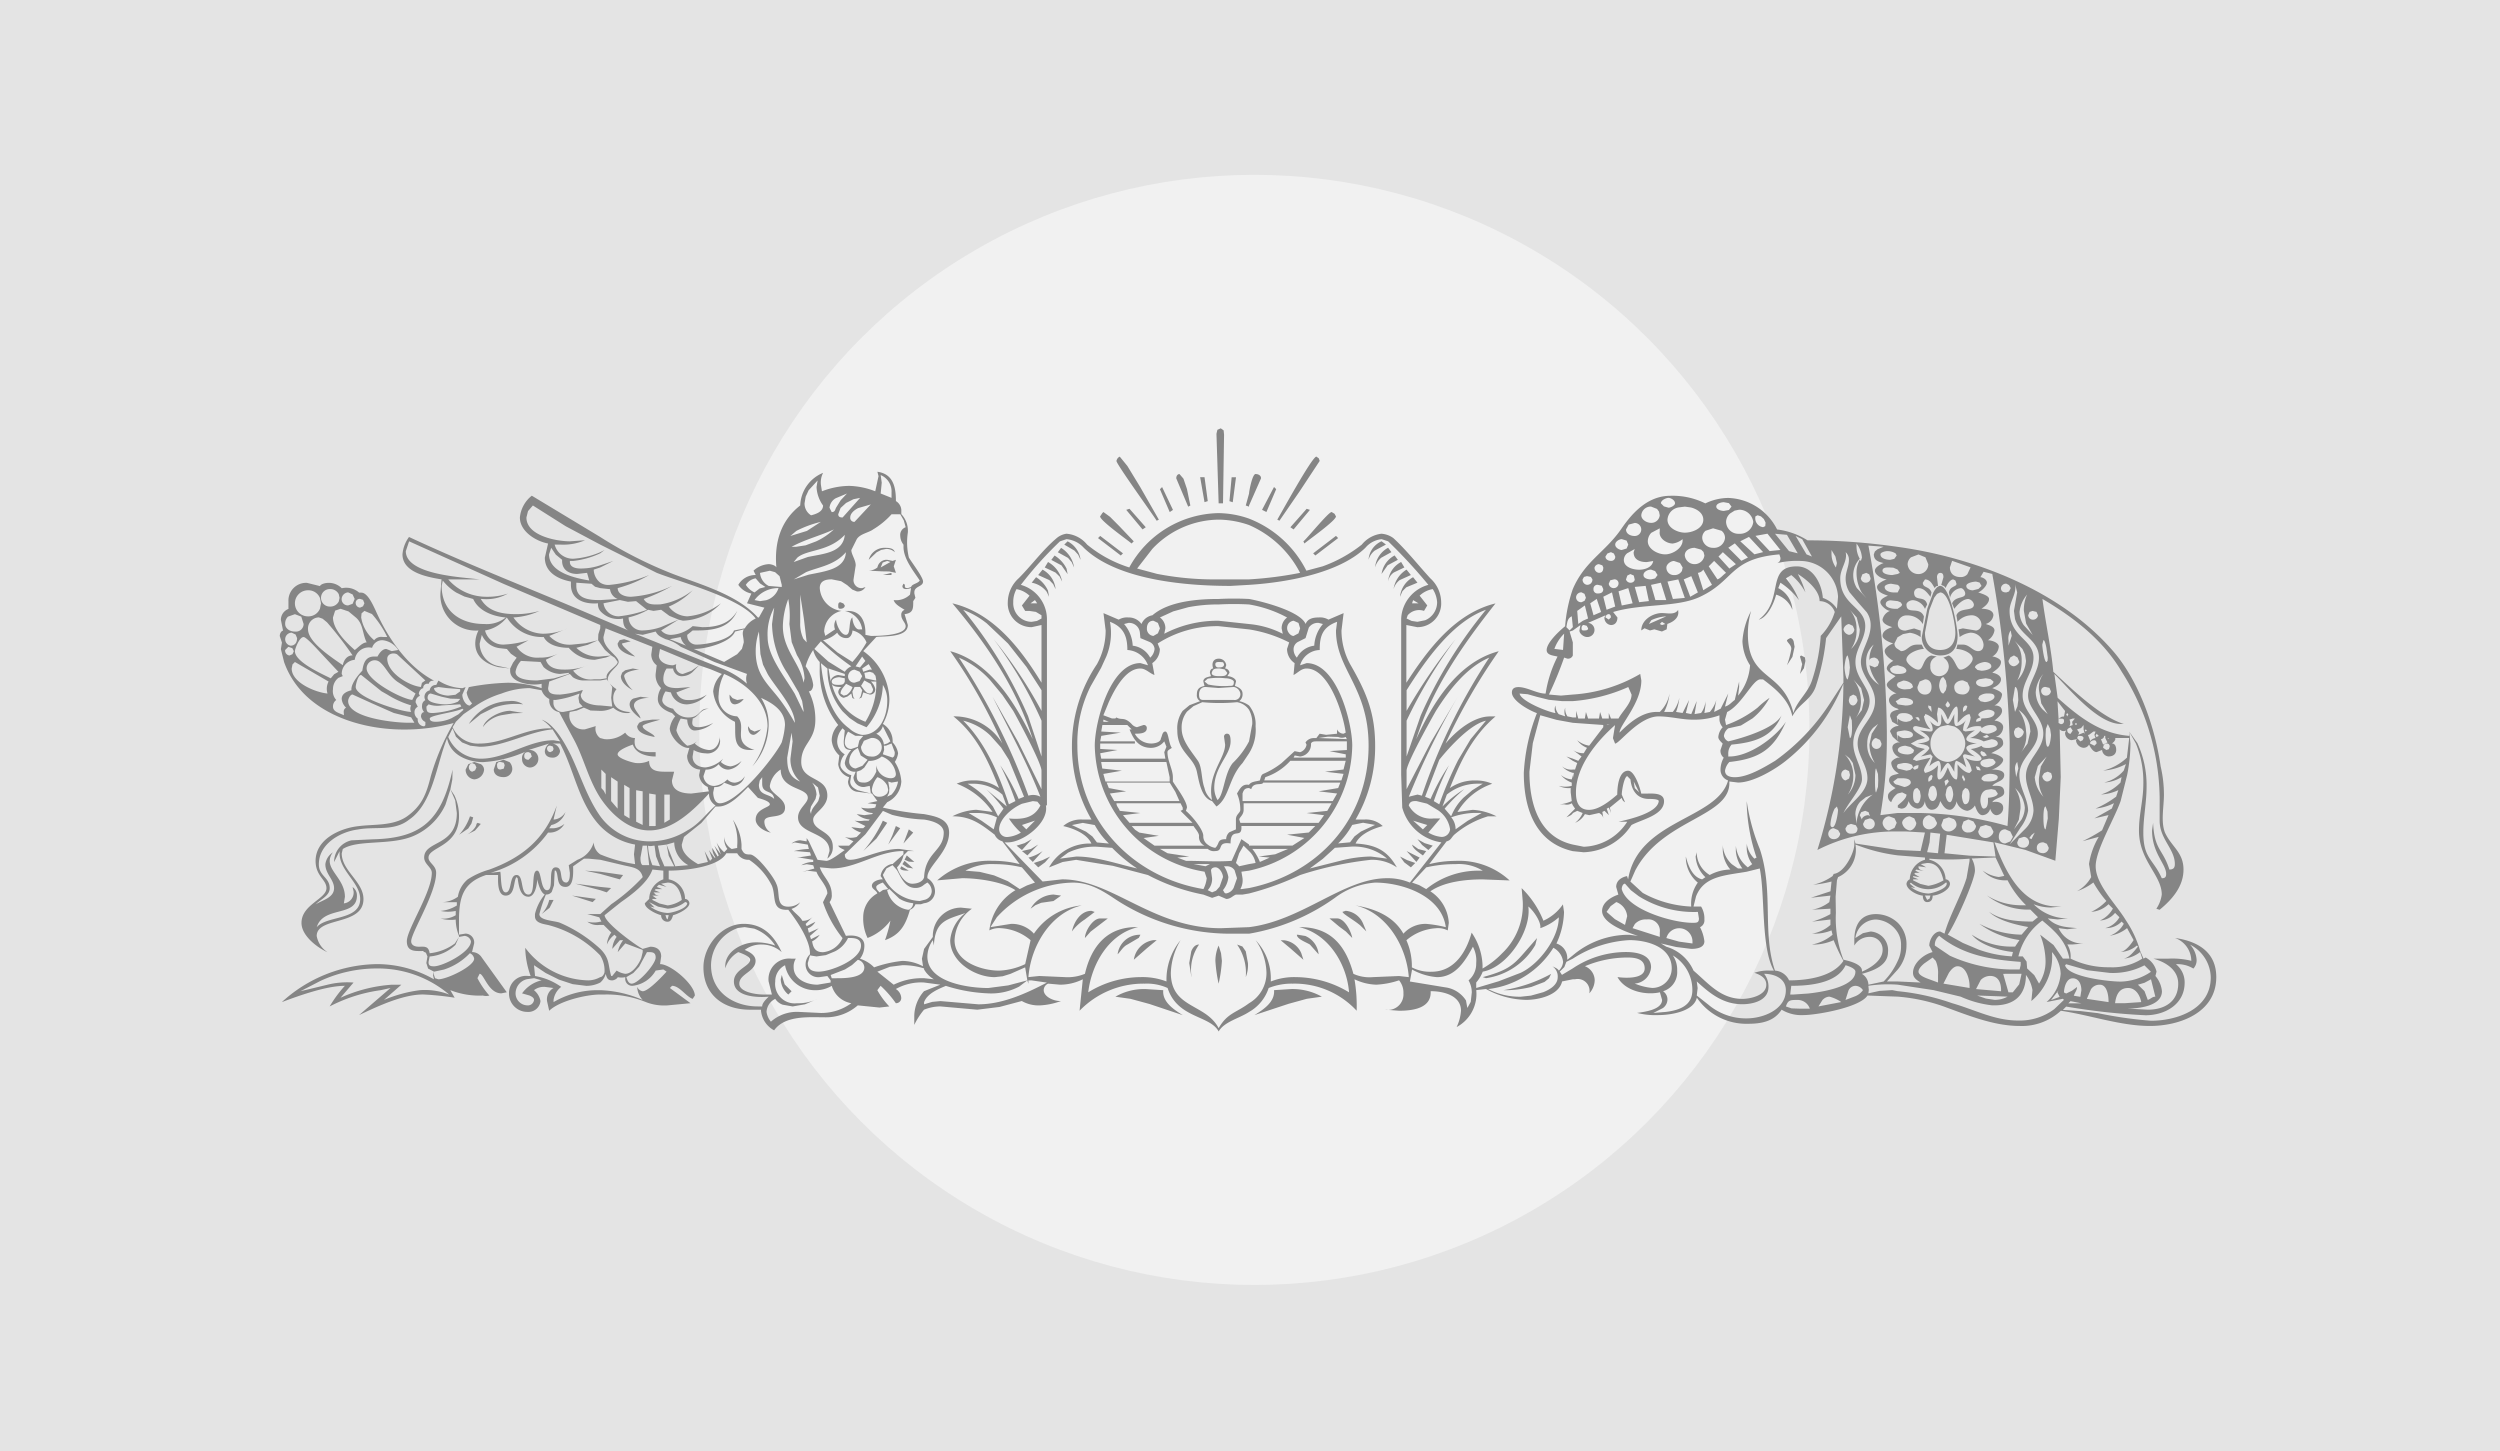 <svg xmlns="http://www.w3.org/2000/svg" width="286" height="166" viewBox="0 0 286 166">
  <g id="Thumbnail_Rectangle" transform="translate(-970 -1135)">
    <rect id="Rectangle_1510" data-name="Rectangle 1510" width="286" height="166" transform="translate(970 1135)" fill="#e4e4e4"/>
    <g id="Group_2710" data-name="Group 2710" transform="translate(-0.001)">
      <circle id="Ellipse_9" data-name="Ellipse 9" cx="63.5" cy="63.5" r="63.5" transform="translate(1050 1155)" fill="#f1f1f1"/>
      <path id="Path_1097" data-name="Path 1097" d="M385.418,63.65l.746-.218.746-.4.5,1.989c-.37,0-.5.249-.867.37l-.376-1.007-.746-.734m-1.492,2.116H382.8c.127-.995.5-1.74,1.5-1.74.867,0,1.364.867,1.492,1.613l-1.868.127m-1.989-30.333h.121v.127M381.81,36.8l-.37-.243c0-.249.121-.5.37-.5a.33.33,0,0,1,.376.37l-.1.279-.279.091m.127-.867-.5.249-.249-.619a.4.4,0,0,0,.37-.376h.127v.249l.249.5m-1.243-.619-.121-.127.121-.249.249.249m-.5,1.122-.5-.249c0-.249.249-.376.5-.376.127,0,.249.127.249.376l-.249.249m.127-1.619-.127.376.127.37a.859.859,0,0,0-.625.376v-.127l-.249-.619h.127l.5-.376h.249m-.994,30.582.467-1.092a1.171,1.171,0,0,1,1.025-.528c.867,0,.989,1.371.989,1.868v.121l-2.48-.37m-.127-30.582-.121-.121.121-.127.127.127m-.376-.625v.5l.127.5-.127-.121-.619.249.121-.249-.249-.376.467-.158m.188,1.389-.279.139-.376-.376.127-.249h.249c.249,0,.37.127.37.249l-.091.237m-.776-1.728-.127-.121.127-.127.121.127m-.564-.249.067.37-.376.127a.767.767,0,0,0,0-.746l.376-.127h.249l-.315.376m-.431,32.2.249-.249,1.243.249m-1.492-31.449.249-.127.249.376-.249.37a.4.4,0,0,1-.376-.37v-.127l.127-.121m0-1.619-.127.249-.121-.249.121-.127m2.274,29.406,2.577.309a7.774,7.774,0,0,0,3.978-.867l.746.74a6.385,6.385,0,0,1-3.481,1.122c-1.243,0-5.967-.5-6.343-1.862l.127-.127,2.4.685m-2.4,2.668-.249-.121c0-.5.249-1.619.994-1.619s.995.746.995,1.371l-.121.746-.746-.127c.121-.37.37-.619.37-.995l-.576.424-.667.321m-.376,1.868.376-.376a74.453,74.453,0,0,0,9.078.995c2.232,0,4.475-1.243,4.475-3.73a2.641,2.641,0,0,0-1-2.11,3.432,3.432,0,0,1,2,.5,1.4,1.4,0,0,0,.37-.995,2.775,2.775,0,0,0-.746-1.74,4.313,4.313,0,0,1,2.365,3.73c0,3.73-3.984,4.973-6.84,4.973a47.779,47.779,0,0,1-6.089-.873l-1.947-.23-2.038-.139m-.5-33.317h.249c.249,0,.376,0,.376.249a.334.334,0,0,1-.376.376l-.249-.127v-.5l-.121-1.989.867,1.116-.121.625-.267.03m-1.225,32.413.867-1.116-.121.249.249.5M375.1,33.82l.273.57.1.673c0,.249-.127,1.364-.37,1.364s-.249-1.116-.249-1.364l.03-.673.218-.57m-.03,10.036.03.776-.249,1.243c-.249,0-.249-1.122-.249-1.371,0-.121,0-1.243.249-1.243l.218.594m.03-17.623-.018.346-.109.152c-.249.127-.5-1.619-.5-1.989l.127-.5c.121-.061.249.376.34.855l.158,1.134m0,13.05.382.158.109.34a.587.587,0,0,1-.619.625.685.685,0,0,1-.5-.625l.218-.34.406-.158m.2-9.582.17.388a.563.563,0,0,1-.619.491.529.529,0,0,1-.5-.491.454.454,0,0,1,.5-.5l.449.109m-.3,17.835.218.455a.663.663,0,0,1-.619.619c-.5,0-.746-.249-.746-.619s.249-.625.746-.625l.4.17m.1-14.839-.582-.528a3.062,3.062,0,0,1-.788-1.959,3.515,3.515,0,0,1,.873-2.11,2.66,2.66,0,0,0-.5,1.862l.261,1.51L375.1,32.7m-.127,4.845-.667,1.14-.2,1.225a3.51,3.51,0,0,0,.5,2.238,3.687,3.687,0,0,1-.995-2.238l.358-1.273,1.007-1.092m-1.989,9.327.267-.358.358-.267-.376.752m.127-26.107.449.109.17.388a.568.568,0,0,1-.619.5.535.535,0,0,1-.5-.5l.158-.388.34-.109m0,2.735L372.338,22.5a2.748,2.748,0,0,1-.467-1.492,3.659,3.659,0,0,1,.867-1.989,4.167,4.167,0,0,0-.37,1.868l.261,1.455.734,1.28m-.249,11.061-.327,1.383-.794,1.1a3.4,3.4,0,0,0,.625-2.486,4.64,4.64,0,0,0-.873-2.486,3.171,3.171,0,0,1,1.28,1.765l.091.722m-.376,27.1-.061-.776-.437-.594h-.5a7.134,7.134,0,0,1,2.735-4.1c1.492,1.243,2.735,2.359,3.1,4.354h-.746l-1.073-1.559-1.534-1.183a8.486,8.486,0,0,1,.625,2.99,4.6,4.6,0,0,1-.746,2.608l-.546-.964-.825-.776m-.934-14.87.564-.176a.625.625,0,0,1,0,1.249c-.5,0-.752-.249-.752-.625l.188-.449m-.061-8-.249.995-.127-.873a1.176,1.176,0,0,1,.249-.867l.127.746m.467-13.675.3.649.109.722a3.691,3.691,0,0,1-1,2.238,4.846,4.846,0,0,0,.5-2.238,3.269,3.269,0,0,0-.873-2.365l.964.995m-.467,8.951.406.2.218.3a.806.806,0,0,1-.625.746c-.376,0-.5-.37-.5-.746l.158-.346.34-.152m-.5,11.686.558-1.086.188-1.28a3.932,3.932,0,0,0-.625-2.359,3.515,3.515,0,0,1,1.122,2.238,2.872,2.872,0,0,1-.388,1.383l-.855,1.1m.5-14.8-.1.734-.279.637-.249-1.371.249-1.486c.188,0,.279.34.327.7l.049.788m-.995,16.537,1.243-1.928a4.434,4.434,0,0,0,.873-1.928c0-1.364-.995-2.608-.995-4.1,0-1.989,2.11-2.984,2.11-4.724,0-1.613-1.741-2.614-1.741-4.354,0-1.613,1.243-2.729,1.243-4.348,0-2.11-2.735-2.359-2.735-5.343,0-1.122.867-1.989.619-3.111l.249.995-.37,2.116.121.916c.552,1.91,2.741,2.359,2.741,4.427,0,1.619-1.243,2.862-1.243,4.348s1.74,2.614,1.74,4.354c0,1.862-1.989,2.984-1.989,4.845,0,1.371.867,2.614.867,3.978a3.212,3.212,0,0,1-.995,2.116l-1.74,1.74m-.127-22.753v-.619a1.667,1.667,0,0,1,.249-1.116l.127.619-.376,1.116m.625,1.122.406.237.218.509a.874.874,0,0,1-.625.5.664.664,0,0,1-.625-.619l.218-.406.406-.218m.873,36.422-.267,1.2-.734.916h-.5L370,62.407m.867-44.13-.2.388-.3.109c-.37,0-.619-.127-.619-.5a.568.568,0,0,1,.619-.5l.3.158.2.34m.249,28.466-.3.515-.57.236a.72.72,0,0,1-.746-.752c0-.5.249-.867.746-.867l.57.249.3.619m4.851,2.735.4-4.785.218-4.785-.121-5.47a.59.59,0,0,0,.746.127l-.127.249a.83.83,0,0,0,.746.867l.625-.121-.121.121a.931.931,0,0,0,.867.873.694.694,0,0,0,.625-.376s.37.867.867.867l.625-.249a.8.8,0,0,0,.74.746c.625,0,.873-.37.873-.746s-.127-.74-.5-.74c.249-.127.5-.5.37-.625h1.619l-.249,2.11v.127a6.013,6.013,0,0,1-2.735,1.492,6.35,6.35,0,0,0,2.608-.746l-.249.746a4.214,4.214,0,0,1-2.238,1.364,4.135,4.135,0,0,0,1.989-.619l-.121.619a5.214,5.214,0,0,1-2.238,1.371,5.226,5.226,0,0,0,1.989-.5l-.249.746a11.528,11.528,0,0,1-2.359,1.364,5.96,5.96,0,0,0,2.11-.619l-.249.619-1.989,1.122,1.613-.376-.74,1.74a19.7,19.7,0,0,1-2.238,1.249l1.862-.5a8.541,8.541,0,0,0-1.116,3.111l.249,1.492a4.061,4.061,0,0,1-1.619,1.613,6.532,6.532,0,0,0,1.868-.995,13.222,13.222,0,0,0,1.486,2.116,5.545,5.545,0,0,1-1.734,1.243,3.15,3.15,0,0,0,1.983-.873l.5.5a3.159,3.159,0,0,1-1.486,1.364,2.365,2.365,0,0,0,1.734-.873l.5.5a2.611,2.611,0,0,1-1.613,1.243h.121a2.449,2.449,0,0,0,1.74-.746l.249.249a2.917,2.917,0,0,1-1.613,1.371,4.132,4.132,0,0,0,1.989-.873l.746,1.371s-.746,1.243-1.492,1.364a3.134,3.134,0,0,0,1.868-.746l.121.127c-.5.619-.995,1.243-1.619,1.371a3.465,3.465,0,0,0,1.868-.752l.249.752a6.23,6.23,0,0,1-3.73.988,9.761,9.761,0,0,1-4.475-.988,2.572,2.572,0,0,0-.376-1.619h.625l1.492-.127a3.007,3.007,0,0,1-3.111-1.74l.995.127,1.122-.127c-1.243-.121-2.365-.121-3.354-1.116l1.116.121,1.243-.121a5.461,5.461,0,0,1-3.978-1.619,5.527,5.527,0,0,0,1.989.376l1.243-.121h-.5c-4.1,0-5.967-3.984-7.21-7.338l3.529.867,3.432,1.243m-7.956-14.045-.37-.121.5-.249.249.249m-.594,5.064-.279-.218c0-.5.746-.625.994-.625.376,0,.867.127.867.376,0,.5-.867.5-1.116.5l-.467-.03m.346-2.953-.376.121a.557.557,0,0,1-.37-.5l.121-.121.358.158.267.34m.249.37.461.049.279.327c0,.37-.74.619-.989.619s-.746-.121-.746-.5c0-.182.188-.309.406-.388l.588-.109m.249,3.487.461.1.279.394c0,.37-.867.5-1.116.5v.37c0,.127,0,.867-.5.867-.249,0-.37-.74-.37-.867,0-.655.206-1.1.679-1.273l.564-.091m-1.492-10.321.121-.309a1.515,1.515,0,0,1,.995-.309c.249,0,.746,0,.746.37s-.746.619-1.116.619l-.467-.091-.279-.279m.867,14.421.576.188.3.558c0,.37-.5.746-.873.746a.83.83,0,0,1-.867-.746l.249-.558.619-.188m-.995,19.515,3.481.127a2.96,2.96,0,0,1-1.492.37l-.995-.152-.995-.346m.995-36.295.528.091.346.279c0,.5-.873.625-1.122.625s-.867-.127-.867-.5c0-.188.188-.315.418-.388l.7-.109m-.995,4.973H366.9c0-.376.249-.376.5-.5l-.249-.249c0-.376.867-.625,1.116-.625s.746.121.746.37c0,.625-1.116.625-1.492.625l-.109.279-.388.1m.376,5.464v.127l-.388-.091-.109-.285v-.121l.34.091m-.34,25.391.528-1.025a1.52,1.52,0,0,1,1.085-.467c.995,0,1.243.873,1.243,1.619V64.4l-2.856-.249m.152-36.513-.279-.279c0-.376.873-.625,1.122-.625s.746.127.746.5-.873.5-1.122.5l-.467-.091m.467-9.606-.358.34-.637.158c-.249,0-.746-.127-.746-.5s.873-.5,1.122-.5l.4.109.218.388M365.4,32.45V32.2c0-.249.127-.5.376-.5l.127.127-.158.4-.346.218m.255,7.708-.127.249-.249-.5.121-.249m.255,1.492.285.1a1.068,1.068,0,0,1,.212.77c0,.249,0,.988-.5.988-.255,0-.376-.74-.376-.988l.091-.534.285-.34m.37,3.6.576.237.3.509a.823.823,0,0,1-.873.746.659.659,0,0,1-.746-.746l.188-.509.558-.237m-.109-15.676.236.515a.758.758,0,0,1-.752.867c-.619,0-.995-.249-.995-.867,0-.376.376-.746.995-.746l.516.23m.358-13.159-.37.788a.988.988,0,0,1-.752.327c-.746,0-1.243-.37-1.243-1.116l.249-.746,2.116.746m-.885,42.965-1.728-.952c.746-.995,3.111-6.216,3.111-7.332a2.84,2.84,0,0,0-.37-1.371l2.729-.121.994,2.11-.618.127a3.959,3.959,0,0,1-1.862-.746,3.477,3.477,0,0,0,2.856,1.116,11.345,11.345,0,0,0,2.116,2.862h-.5a7.383,7.383,0,0,1-3.978-1.122,7.684,7.684,0,0,0,4.973,1.619l.867.867-.619.5c-1.619,0-3.608-.121-4.973-1.116.988.995,3.1,1.492,4.475,1.74l-.746.867h-.249a10.625,10.625,0,0,1-4.6-1.243,10.034,10.034,0,0,0,4.6,1.868l-.5.746h-.249a8.046,8.046,0,0,1-4.718-1.371c.994,1.243,3.354,1.868,4.718,1.989l-.121.5a13.222,13.222,0,0,1-3.808-.776l-1.8-.758M363.66,31.207l.249.37c0,.255-.121.255-.249.376-.121-.121-.249-.121-.249-.376l.249-.37m.012,9.818.237-.121c.249,0,.376.746.376.995,0,.127-.127.873-.376.873-.37,0-.5-.746-.5-.873l.109-.594.152-.279m-.012-.867.127.249-.376.5-.121-.5.091-.127m-.091,8.332.249-2.116,5.349.873.243,1.619-2.965-.1m-3,14.639.625-1.231c.279-.418.619-.758.995-.758.995,0,1.371,1.492,1.371,2.238v.249l-2.99-.5m.625-19.024.57.206a.829.829,0,0,1,.3.667c0,.37-.5.746-.867.746a.837.837,0,0,1-.873-.746l.249-.667.625-.206m-.249-15.039-.1.485-.279.388c-.37,0-.491-.746-.491-.873,0-.249.121-.995.491-.995l.279.406.1.588m-1.364,29.709v-.121a1.292,1.292,0,0,1,.5-.995c2.729,2.238,5.967,2.735,9.321,2.984v.376l-.121.491h-1.122a17.648,17.648,0,0,1-6.853-1.571l-1.722-1.164m1.486-25.233.734.17a2.241,2.241,0,0,1,1.261,1.947,2.166,2.166,0,0,1-2,2.11,2.068,2.068,0,0,1-1.983-2.11,2.153,2.153,0,0,1,1.2-1.947l.782-.17m-1.91-2.129.048.388v.249l-.37-.5V31.7m.121,8.7h-.121v-.249a.557.557,0,0,1,.37-.5l.127.121-.1.406-.279.218m.139.619.236-.121c.37,0,.5.625.5.995,0,.127-.127.746-.5.746s-.5-.619-.5-.746l.109-.594.152-.279M361.3,48.49l.279-1.122.1-1.122,1.116.127-.249,2.238M362.1,19.387l.334-.443.358-.17c1.116,0,1.74,3.73,1.74,4.6,0,1.116-.5,1.983-1.74,1.983s-1.74-.867-1.74-1.983l.5-2.583.552-1.407M361.58,53.8l-.279.152-.249-.5h.625m.449-8.9.3.576c0,.37-.5.746-.873.746a.718.718,0,0,1-.746-.746.823.823,0,0,1,.746-.873l.576.3m-.806-23.93-.637,3.25a2.1,2.1,0,0,0,2.11,2.11c1.492,0,1.989-.995,1.989-2.238,0-.995-.873-5.719-1.989-5.719-.279,0-.552.309-.8.788l-.673,1.807m.606,39.921.358.382a3.479,3.479,0,0,1,.261,1.607V63.4l-1.3-.479c-.5-.2-.934-.449-.934-.764s.309-.649.667-.946l.952-.667m-1.492-31.577.619-.249c.5,0,.746.376.746.873s-.249.867-.746.867a.845.845,0,0,1-.867-.867l.249-.625m.479,7.2.443.152.194.237c0,.243-.746.867-.995.988l1.122-.249.249.249-.376,1.122a2.208,2.208,0,0,1,.995-.625c.37,0,.37,1.122.249,1.371.121-.127.618-1.122.867-1.122s.625.873.746.995v-.249s0-.995.249-.995a2.944,2.944,0,0,1,1.122.746l-.376-1.243c0-.121,0-.249.255-.249l1.116.249c-.249-.121-.995-.619-.995-.988s1.122-.5,1.243-.5c-.121,0-1.243-.127-1.243-.5s.746-.873.995-.995l-1.116.121-.255-.121a2.387,2.387,0,0,1,.376-1.243,1.665,1.665,0,0,1-1.122.746c-.37,0-.249-1.122-.249-1.371-.121.249-.5,1.122-.746,1.122-.37,0-.619-.873-.746-1.122v.5c0,.376,0,.873-.37.873s-.746-.376-.995-.625a1.672,1.672,0,0,1,.376.995c0,.249-.127.249-.376.249l-1.116-.121c.249.121,1.116.619,1.116.995s-1.243.5-1.364.5l.728.109m-.976-3.093h.121c.249-.127.376.121.376.37h-.127l-.37-.37m.321,5.81-.321.152h-.127l-.121-.121c0-.249.37-.376.619-.376l-.049.346m.206,2.608.091.534c0,.249-.121.867-.37.867-.5,0-.5-.619-.5-.867s0-.873.5-.873l.279.34m-.776,10.224v-.121h.619l-.619-.249v-.127l.746.127-.625-.376.127-.121h.5l-.5-.249.121-.127.625.127h.249c-.249,0-.625-.127-.625-.376V50.1l.873.121-.625-.37.746-.127c1.243,0,1.613.995,1.862,1.989a4.88,4.88,0,0,1-1.734.625l-.916-.218-.825-.406m-.249-15.658.758-.406.855-.218c-.249-.249-1.365-.746-1.365-1.116,0-.249.249-.249.37-.249l1.619.37a2.785,2.785,0,0,1-.746-1.492l.121-.121V32.7c.376,0,1.122.625,1.492.995l-.121-.995.121-.746c.619,0,.995,1.122,1.116,1.371.127-.127.625-1.492.994-1.492.249,0,.127,1.492.127,1.862.37-.37.873-.995,1.371-.995l.121.376a3.048,3.048,0,0,1-.5,1.364,2.41,2.41,0,0,1,1.243-.37c.376,0,.5,0,.5.249a1.658,1.658,0,0,1,.994-.376c.249,0,.746,0,.746.5,0,.249-.867.5-.995.5-.249,0-.867-.121-.867-.37a2.275,2.275,0,0,1-1.243.867,3.1,3.1,0,0,1,1.613.376l.873-.249c.249,0,.74.121.74.5s-.867.5-1.116.5-.619,0-.746-.249a3.562,3.562,0,0,1-1.243.37c.249.121,1.243.746,1.243,1.116,0,0,0,.249-.5.249a2.818,2.818,0,0,1-1.364-.37,2.85,2.85,0,0,1,.746,1.492l-.249.249c-.5,0-1.122-.625-1.371-.995v.867c0,.127,0,.873-.127.873-.5,0-.867-1.122-.994-1.371-.121.249-.5,1.371-.988,1.371-.376,0-.127-1.371-.127-1.619a2.632,2.632,0,0,1-1.492.873l-.121-.249c0-.376.5-.995.746-1.492l-1.619.37-.249-.121h-.121c0-.376,1.116-1.122,1.365-1.243l-.9-.218-.716-.4m-.127,16.034.127-.127a3.017,3.017,0,0,0,3.972,0h.127v.127c0,.619-1.74,1.116-2.11,1.116a3.5,3.5,0,0,1-1.989-.746l.5.127-.625-.5m.995-37.671.794.327.327.794a1.115,1.115,0,0,1-1.122,1.122,1.229,1.229,0,0,1-1.243-1.122,1.07,1.07,0,0,1,.388-.794l.855-.327m-.479,30.194.23.515c0,.37-.37.867-.746.867a1.056,1.056,0,0,1-.873-.867c0-.376.5-.746.873-.746l.515.23m-.018-7.817-.1.291a1.1,1.1,0,0,1-.77.206c-.249,0-.995-.121-.995-.5s.625-.491.873-.491l.588.152.406.34m-.121-7.2-.327.218-.424.03a1.343,1.343,0,0,1-.995-.249l-.121-.249.121-.249.625-.249a1.47,1.47,0,0,1,1,.418l.121.327m0,3.6-.327.279-.424.1a1.42,1.42,0,0,1-.995-.376v.625l-.121-.873.121-.121c.127-.255.5-.255.746-.255a1.352,1.352,0,0,1,.879.321l.121.3m0,5.591-.327.285-.424.091-.995-.249-.121-.249.121-.249.625-.127a1.643,1.643,0,0,1,1,.212l.121.285m-1.747-7.708.309-.218.315-.03c.37,0,1.122.127,1.122.5s-.752.376-.873.376l-.873-.127-.249-.37.249-.127m0-7.2.594-.346.776-.152a2.6,2.6,0,0,1,1.243.5v-.746l-.746-.249-.995.249c-.5,0-.873-.249-.873-.746a.979.979,0,0,1,.995-.995,2.061,2.061,0,0,1,1.868.995l.127-.873c-.5-1.243-2-.121-2-1.364,0-.249.376-.5.752-.5a1.65,1.65,0,0,1,1.365.995l.249-.5c-.249-1.122-1.492-.249-1.492-1.371a.535.535,0,0,1,.5-.5c.625,0,.995.5,1.371.995l.121-.5c-.249-.746-.995-.5-.995-1.116l.249-.376c.625,0,.873.625,1.122.995.121-.249.249-.249.37-.249l-.121-.995c0-.249.121-.5.37-.5s.37.127.37.5l-.249.873c.249.121.376.121.5.37.127-.37.5-.995.873-.995l.249.127.121.37c0,.37-.746.249-.867.995l.121.625a1.443,1.443,0,0,1,1.243-1.122c.249,0,.5.37.5.625,0,.619-1.122.249-1.5,1.116l.249.625c.376-.5.995-1.122,1.619-1.122a.806.806,0,0,1,.625.625c0,.867-1.619.249-2,1.243l.127.746a2.149,2.149,0,0,1,1.492-.746,1.126,1.126,0,0,1,1.243.995.7.7,0,0,1-.619.746l-1.5-.249-.5.121.127.873a2.625,2.625,0,0,1,1.243-.5,1.49,1.49,0,0,1,1.492,1.364c0,.5-.249.746-.619.746-.625,0-.995-.746-1.746-.746h-.619l-.127.5c.746,0,1.868.5,1.868,1.116,0,.5-.867,1.249-1.37,1.249s-.619-1.249-1.364-1.619l-.625.249a1.183,1.183,0,0,1,.625.995,1.114,1.114,0,0,1-1.116,1.122,1.015,1.015,0,0,1-.995-1.122,1.039,1.039,0,0,1,.746-1.122l-.625-.121c-.995.249-.867,1.619-1.492,1.619-.5,0-1.371-.746-1.371-1.122,0-.746,1.371-1.243,2-1.243l-.249-.5h-.5c-1,0-1.122.746-1.868.746l-.376-.249a.688.688,0,0,1-.37-.625l.37-.74m0,16.155h.376c.37,0,1.122,0,1.122.5,0,.255-.5.5-.752.5l-.746-.249a.561.561,0,0,1-.5-.376l.5-.376m0-12.923.588.17c.218.109.406.261.406.449,0,.376-.746.376-.995.376-.37,0-.867-.127-.867-.625l.34-.279.528-.091m0-7.338.34.139.158.237c0,.249-.37.37-.5.5h-.37c-.249,0-.995-.127-.995-.5,0-.315.249-.437.546-.467l.819.091m0-1.862.17.139.079.23-.249.5h-.5c-.249,0-.989-.127-.989-.625,0-.243.491-.37.74-.37l.746.127m0-1.74.249.37-.249.127-.618.121c-.376,0-1.116-.121-1.116-.5s.491-.37.74-.37l.5.03.5.218M357.82,45.13l-.249.576-.625.291c-.37,0-.74-.5-.74-.867a.8.8,0,0,1,.74-.746l.625.23.249.515m0-30.582-.279.388-.467.109c-.376,0-1.116-.127-1.116-.625,0-.249.619-.37.74-.37a1.82,1.82,0,0,1,1,.261l.121.237m-2.11,25.731-.03.734-.218.637c-.127,0-.127-1.243-.127-1.371s0-1.364.127-1.364l.218.637.03.728m.2-4.627.17.406a.586.586,0,0,1-.619.619.568.568,0,0,1-.5-.619c0-.249.249-.625.5-.625l.449.218m2.031.158.249.121h-.249c-.37.127-.618.249-.618.625a1.266,1.266,0,0,0,.618.988l.249.127h-.249c-.37.121-.746.37-.746.619a1.441,1.441,0,0,0,.746,1.122l.127.121h-.127c-.37.127-.994.127-.994.746,0,.376.5.752.746.873-.37.249-.867.5-.867.873a.756.756,0,0,0,.37.746,1.954,1.954,0,0,1,.746-.995l.5-.127.5.249c0,.5-.746.995-.995,1.243v.249l.376.121c.619,0,.746-.5.867-.867a1.217,1.217,0,0,0,1,.867c.5,0,.746-.37.867-.867,0,.5.376.995.746.995.625,0,.873-.5.995-.995.249.37.5.995,1.116.995.376,0,.746-.625.746-.995A1.463,1.463,0,0,0,365.9,43.76a1.286,1.286,0,0,0,.867-.619c.127.37.376,1.116.873,1.116a.921.921,0,0,0,.867-.746c.127.376.376.746.746.746A.821.821,0,0,0,370,43.39c0-.619-.746-.746-1.243-.619.249-.5,1.364-.5,1.364-1.122,0-.867-.746-.746-1.364-.746.37-.5,1.364-.5,1.364-1.243,0-.625-1.116-.625-1.486-.625.37,0,1.365-.619,1.365-1.116,0-.376-.995-.746-1.365-.746.37-.249,1.365-.619,1.365-1.116,0-.625-.376-.746-.873-.746A1.2,1.2,0,0,0,370,34.19c0-.5-.625-.746-.995-.746.249-.249.867-.619.867-1.122s-.5-.619-.867-.619a1.581,1.581,0,0,0,.867-1.243c0-.37-.867-.619-1.116-.746.37-.121.995-.5.995-.995s-.746-.746-.995-.746c.249-.249.995-.619.995-1.243,0-.376-.746-.625-.995-.625a1.431,1.431,0,0,0,.746-1.116c0-.5-.867-.746-1.243-.746a1.646,1.646,0,0,0,.746-1.116c0-.5-.746-.625-.995-.746a1.207,1.207,0,0,0,.873-.995c0-.625-.873-.746-1.371-.746.376-.249.873-.625.873-1.122,0-.37-.873-.619-1.243-.746.37-.127.995-.746.995-1.116s-.5-.625-.746-.625l.37-.619.994.249a128.264,128.264,0,0,1,1.989,19.266c0,3.1,0,6.464-.249,9.569a39.739,39.739,0,0,0-10.194-1.492h-2.365l-1.983.249a51.341,51.341,0,0,0,.74-8.7v-.873a123.286,123.286,0,0,0-2.11-21.261l1.74.127-.7.291-.3.249-.121.327c0,.752.619.873,1.116,1-.37.121-.994.5-.994.867,0,.5.873.995,1.364.995-.37.127-1.116.5-1.116.867,0,.625.873.873,1.243,1-.249.121-.867.37-.867.746s.74.995,1.116.995a1.371,1.371,0,0,0-.867.995c0,.5.74.746,1.116.867-.376.127-1.116.376-1.116.995,0,.376.74.746,1.237.867-.37.127-.989.5-.989.873,0,.5.74.995.989,1.122-.249.121-.746.5-.746.867s.746.746.994.873c-.249.249-.994.619-.994.995s.746.867,1.122.995c-.376,0-.873.37-.873.74,0,.5.5.873.994.995l.127.127h-.127c-.5.121-.867.249-.867.746l.249.637.618.358h.127l-.127.127c-.37,0-.867.37-.867.619l.3.606.57.515-.121-.995.121-.127.746-.121c.249,0,1,.121,1,.5s-.625.37-.752.37a1.038,1.038,0,0,1-.995-.37v.746m-3.354,28.836.049-.388-.049-.479a15.17,15.17,0,0,1,3.354-.127l4.106.625,3.1.746a12.081,12.081,0,0,0,3.608.995h.249c2.238,0,3.608-1.122,3.608-3.481a3.831,3.831,0,0,1,.746,1.74l-.127,1.243a6.532,6.532,0,0,0,2.359-5.6,3.951,3.951,0,0,1,.995,2.486,4.785,4.785,0,0,1-1.613,3.232l1.862-.37.127.121-1.1,1.055a6.56,6.56,0,0,1-4.124,1.31c-2.735,0-4.973-1.243-7.586-1.989a26.353,26.353,0,0,0-6.216-1.371l-.618-.121-1.462.091-1.273.279m1.122-30.825-.734,1.128-.261,1.231a4.2,4.2,0,0,0,.619,2.11,2.819,2.819,0,0,1-.867-2.232,2.562,2.562,0,0,1,.679-1.8l.564-.437m.121-7.089-.158.449-.34.176-.619-.249a4.742,4.742,0,0,0,1.116,2.238,3.038,3.038,0,0,1-1.492-2.614,2.467,2.467,0,0,1,.873-1.989,3.218,3.218,0,0,0-.5,1.868c0-.255.249-.376.619-.376l.3.158.2.34M354.2,44.8l.515-.17a.622.622,0,0,1,0,1.243.694.694,0,0,1-.746-.625l.23-.449m.139-28.265.34.17.158.455a.535.535,0,0,1-.5.5.568.568,0,0,1-.619-.5l.17-.455.449-.17m-.121,27.222.388.158.109.34v.127l-.127-.127c-.37,0-.746.249-.746.5l-.249-.5.17-.34.455-.158M354.3,42.2l.782-.3a4.411,4.411,0,0,0-1.862,3.354l-.127-1.116a2.111,2.111,0,0,1,.576-1.443l.631-.5m-.333,15.555-.873.558a2.41,2.41,0,0,1,2.365-2.116,3.153,3.153,0,0,1,2.48,1.492,2.664,2.664,0,0,1,.376,1.492,3.651,3.651,0,0,1-.376,1.747,8.016,8.016,0,0,1-1.613,2.359l-1.74.37a1.517,1.517,0,0,0-.746-1.243c1.371-.37,2.984-.988,2.984-2.486a2.139,2.139,0,0,0-1.989-2.359l-.867.188m.37-38.35-1.073-1.122a2.855,2.855,0,0,1-.418-1.492,2.765,2.765,0,0,1,.746-1.868,2.817,2.817,0,0,1-.37-1.364v-.376a2.954,2.954,0,0,1,.619,1.619l-.121.376-.127-.127a2.959,2.959,0,0,0-.37,1.492,4.5,4.5,0,0,0,.625,2.292l.491.57m-.249,11.68-.261,1.152-.734.964a3.26,3.26,0,0,0,.625-2.116,3.933,3.933,0,0,0-.873-2.359l.9.995.34,1.364m-.837-9.442.34,1.364a3.1,3.1,0,0,1-.995,2.238A3.6,3.6,0,0,0,353.223,23a3.29,3.29,0,0,0-.873-2.359l.9.995m-.406,8.823.34.17.158.449c0,.249-.249.625-.5.625-.376,0-.5-.376-.5-.625l.109-.4.388-.218m-.376,2.365.218.588.03.776c0,.127,0,1.243-.249,1.243l-.249-1.243.249-1.364m.127,12.426.558.158.188.34c0,.5-.249.625-.746.625a.585.585,0,0,1-.625-.625l.218-.34.406-.158m-.625,20.139.327-1.037a.9.9,0,0,1,.794-.576,1.052,1.052,0,0,1,.873.5,2,2,0,0,1-.9.7l-1.092.418m.5-38.035-.079.728-.17.637c-.249,0-.37-1.243-.37-1.364s.121-1.371.37-1.371l.17.637.079.734M352.8,38.29l.3,1.371a3.4,3.4,0,0,1-.873,2.238,3.839,3.839,0,0,0,.625-2.238,3.417,3.417,0,0,0-.995-2.365l.558.443.388.552m0-15.694.17.406a.668.668,0,0,1-.619.625.806.806,0,0,1-.625-.625.8.8,0,0,1,.625-.619l.449.212m-.327,17.065-.109.406-.388.212c-.249,0-.5-.37-.5-.619a.57.57,0,0,1,.5-.625l.388.176.109.449m.934-19.733.982,1.116a2.578,2.578,0,0,1,.449,1.461c0,1.619-1.116,2.856-1.116,4.227,0,1.619,1.613,2.735,1.613,4.475,0,1.989-1.989,2.984-1.989,4.851,0,1.364,1.122,2.48,1.122,3.972,0,1.619-1.868,2.741-2.741,3.978.5-1.116,2.116-2.856,2.116-3.851,0-1.492-.995-2.614-.995-4.1,0-2.116,1.868-3.111,1.868-4.851,0-1.613-1.619-2.608-1.619-4.475,0-1.492,1.122-2.608,1.122-4.1,0-2.238-2.862-2.365-2.862-5.47,0-1.122.867-1.989.618-2.99a1.133,1.133,0,0,1,.376.873c0,.746-.376,1.371-.376,2.116a2.93,2.93,0,0,0,.449,1.6l.982,1.164m-2.426,31.789.127-.37a3.428,3.428,0,0,0,1.989-3.73,19.721,19.721,0,0,0,4.845,1.243l3.111.249v.249a2.4,2.4,0,0,0-1.74,2.238.662.662,0,0,0-.376.5c0,.746,1.371,1.364,1.868,1.364,0,.376.127.746.5.746.5,0,.625-.37.625-.746.619,0,1.983-.619,1.983-1.364a.535.535,0,0,0-.5-.5,2.376,2.376,0,0,0-1.862-2.238V49.23a27.765,27.765,0,0,0,4.6,0v.249l-.34,1.965c-.631,2.056-1.965,4.318-2.523,6.367l-.5-.249c-.746,0-1.243.995-1.243,1.613l.376.746c-.995.249-2.238,1.249-2.238,2.365,0,.619.5.867.867,1.116l-2.614-.121H356.7l1.243-1.371a4.314,4.314,0,0,0,.995-2.735,3.452,3.452,0,0,0-.995-2.608,3.666,3.666,0,0,0-2.48-.995c-1.868,0-2.492,1.364-2.492,2.984v.619a2,2,0,0,1,1.746-.995,1.44,1.44,0,0,1,1.492,1.492c0,1.249-1.492,2.116-2.365,2.486v-.121c0-.746-1.492-1.116-2.116-1.243a13.076,13.076,0,0,1-.867-5.349l-.03-1.862.152-1.868m0-36.295-.121.5a2.722,2.722,0,0,1-.5-1.619v-.376l.449.746.17.752m0,27.841.127.376c0,.37-.249,1.989-.625,1.989-.243,0-.243-.249-.243-.376a5.289,5.289,0,0,1,.467-1.728l.273-.261m.139,2.7.237.406a.7.7,0,0,1-.746.625.59.59,0,0,1-.618-.625.668.668,0,0,1,.618-.625l.509.218m-2.25,20.17.437-.7a1.139,1.139,0,0,1,.807-.418,4.284,4.284,0,0,1,1.364.619l-2.608.5M347.377,26.61l-.061-.406-.437-.218-.127.121.255.873-.255,1.122.455-.655m.916-12.777-.619-.249-1.249-2.11.752.37m-1,52.092h-.37l.121-.995c2,0,5.221-.249,6.216-2.359.376.121,1.122.37,1.122.74,0,1.589-3.214,2.262-5.4,2.5l-1.686.115m.127-39.781-.109-.637c-.079-.2-.206-.358-.388-.358l-.249.127-.127.121c0,.249.5.5.5.995a10.141,10.141,0,0,1-.5,1.868l.625-.964.249-1.152m-.346,41.364-.649-.218c.249-.746.5-.746,1.364-.746a1.459,1.459,0,0,1,1.37.995h-1.243l-.843-.03M346.5,14.3l-.995-.249L343.9,12.062l1.364.121m-2.638-1.8.194.406-.036.4-.249.121a1.026,1.026,0,0,1-.873-1.243l.249-.121.382.127.334.309m-.964,1.922,1.371-.249,1.486,1.862-1.237.127m-1.74.37-1.619-1.492.995-.5,1.619,1.74m-3.984-.5.746-.5,1.5,1.619-.752.376m-.794-5.737.546-.109A1.623,1.623,0,0,1,341.41,10.7a1.521,1.521,0,0,1-1.619,1.364A1.406,1.406,0,0,1,338.3,10.7a1.316,1.316,0,0,1,.467-.964l.479-.3M340,34l1.328-.819a7.977,7.977,0,0,0,1.947-2.347,10.617,10.617,0,0,0-1.371,1.122,12.6,12.6,0,0,1-3.608,1.989l-.121-.619.249-.873c1.74-.873,2.984-3.851,3.857-3.73h.249c1.492,1.122,2.978,2.359,3.354,4.227.746-1.492,2.238-1.868,2.735-3.6A25.8,25.8,0,0,0,349.742,24l1.734-2.486.249,6.962V29.1l-1.607,2.462a24.134,24.134,0,0,1-6.222,6.483c-1.243.746-3.1,1.868-4.6,1.868-.5,0-1.116-.127-1.116-.746a1.829,1.829,0,0,1,.5-.995c3.481-.376,5.1-1.492,6.464-4.6-1.243,1.862-4.227,3.972-6.464,3.972h-.127V37.3a1.513,1.513,0,0,1,.376-1.116c2.614-.249,4.724-.867,5.719-3.354-.746,1.492-4.475,2.608-6.095,2.984a.835.835,0,0,1-.5-.625,1.258,1.258,0,0,1,.5-.867L340,34M338.675,16.04l-1.243-1.371.5-.5,1.492,1.371m-.5-6.586-.3.388-.576.109c-.243,0-.867-.127-.867-.5s.625-.5.867-.5l.576.109.3.394m-1.989,6.216,1.364,1.364c-.37.249-.619.625-.988.746l-.995-1.492.619-.619m-.121-3.73.964.279a1.019,1.019,0,0,1,.4.837,1.262,1.262,0,0,1-1.364,1.116,1.224,1.224,0,0,1-1.243-1.116,1.027,1.027,0,0,1,.388-.837l.855-.279m-.127,6.464-.995.619-.619-1.989a.838.838,0,0,0,.619-.37l.995,1.74m-1.74,46.986.1-.855-.1-.758c1.492,1.364,2.984,2.608,5.221,2.608,1.122,0,2.984-.37,2.984-1.989a2.371,2.371,0,0,0-.5-1.492c1.122,0,2.486.5,2.486,1.868,0,2.238-2.608,3.232-4.475,3.232a6.657,6.657,0,0,1-4.4-1.577l-1.316-1.037m.5-51.012.273.267.1.4a1.13,1.13,0,0,1-2.244,0c0-.625.625-.873,1.122-.873l.746.206m-.37,4.894-.873.5-.746-1.989.867-.37m-.746-7.956.7.1c.722.182,1.419.649,1.419,1.395,0,.995-1.243,1.486-2.116,1.486-.746,0-1.983-.491-1.983-1.486a1.519,1.519,0,0,1,1.358-1.413l.625-.079m0,10.443-1.364.121-.618-1.989,1.237-.249m.5-1.364-.085.394a.969.969,0,0,1-.91.473.843.843,0,0,1-.867-.867c0-.376.5-.746.867-.746l.685.23.309.515m-.418,42.8-1.443-.406a1.518,1.518,0,0,1,2.984.37v.249l-1.54-.212M331.186,8.927l-.34-.346c0-.376.619-.625.867-.625s.746.249.746.625c0,.249-.5.5-.746.5l-.528-.152m-.34,50,1.734.406,1.74.218c.625,0,1.5-.127,1.5-.873a4.709,4.709,0,0,0-.5-1.613.84.84,0,0,0,.5-.873,2.629,2.629,0,0,0-.376-1.486h-.867l.285-1.152c.9-2.341,3.305-2.4,5.8-2.832l1.492-.37c.625,3.1.127,9.072,1.619,11.686H343.4a4.7,4.7,0,0,0-1.862.249c.746.249,1.364.619,1.364,1.364,0,1.243-1.862,1.619-2.735,1.619-2.486,0-3.851-1.74-5.591-3.232a4.917,4.917,0,0,0-3.111-2.735l-.619-.376m.121-36.422-.249-.121.249-.249.376.249m-1.371,44.5,1.092-.558a1.217,1.217,0,0,0,.528-.934,1.141,1.141,0,0,0-.5-.995,2.28,2.28,0,0,0,1.613-2.359,2.88,2.88,0,0,0-.5-1.74,4.6,4.6,0,0,1,2.238,3.978c0,1.771-1.474,2.28-2.99,2.48l-1.486.127m1.492-47.234h-1.243l-.5-1.74,1.122-.249m-1.37,4.724.279-.437a4.629,4.629,0,0,1,1.71-.437l-1.989.873m1.243-10.94v.37c-.121.746.746,1.364,1.492,1.364a2.225,2.225,0,0,0,1.116-.5c.127.995-1.116,1.74-1.983,1.74s-1.989-.619-1.989-1.492a1.418,1.418,0,0,1,.4-.976l.964-.509m-.249,5.343-.279.388-.467.109c-.37,0-.867-.121-.867-.5s.5-.619.867-.619l.467.17.279.449m.164-7.253.085.418a.958.958,0,0,1-.995.867c-.5,0-1.116-.37-1.116-.867a1.083,1.083,0,0,1,1.116-.995l.685.267.224.309m.334,13.717.546-.249.079-.619c.74-.249,1.364-.746,1.237-1.492v-.127c-.37.625-1.237.376-1.862.376-.995,0-2.359.746-2.359,1.989l.37-.249.625.249.5-.127.867.249m-1.862-5.221.37,1.74-1.116.127-.5-1.747m0,23.014-.121-.758.625,1.243m-.752,15.537.255-.467a1.669,1.669,0,0,1,1.364-.528,1.316,1.316,0,0,1,1.492,1.492v.5l-3.111-.995m-.249-5.343.558-1.267c3.135-5.943,10.988-6.095,10.758-10.17l.995.121c1.74,0,4.227-1.492,5.47-2.486a21.651,21.651,0,0,0,6.586-8.823,66.169,66.169,0,0,1-2.978,19.024,19.5,19.5,0,0,1,9.193-2.116h.995l2.116.121-.5,2.116-2.614-.121L353.1,47.5l-.127-.5v.619c0,.873-1.116,3.232-2.359,3.354l-.127.249a6.113,6.113,0,0,1-2.232.995,12.83,12.83,0,0,0,2.11-.37l-.121,1.116L348,53.705l2.238-.249-.127.746a4.52,4.52,0,0,1-1.989.873l2.116-.121v.619a9.465,9.465,0,0,1-2.116.867l2.116-.249v.625a4.166,4.166,0,0,1-2.116.995h.376a4.978,4.978,0,0,0,1.862-.376l.121.5a5.148,5.148,0,0,1-2.359,1.122,5.6,5.6,0,0,0,2.486-.5,20.268,20.268,0,0,0,1.116,2.365c-1.243,1.862-4.221,2.232-6.216,2.232a1.906,1.906,0,0,0-1.613-1.116c-1.492-4.354-.121-9.078-1.74-13.924a22.769,22.769,0,0,1-1.492-5.47v.37a20.91,20.91,0,0,0,1.122,6.095l-.249.121a2.924,2.924,0,0,1-.873-1.734v.249a3.254,3.254,0,0,0,.625,2.11l-.5.37a3.544,3.544,0,0,1-1.371-2.48v.619a3.865,3.865,0,0,0,.746,1.989h-.5l-.691-.479a3.154,3.154,0,0,1-1.049-2.256v.376a3.58,3.58,0,0,0,.867,2.48,5.18,5.18,0,0,0-2.359.625,3.035,3.035,0,0,1-1.492-2.608l-.121.5a3.548,3.548,0,0,0,1.116,2.359l-.37.249c-1.122-.249-1.619-1.619-1.868-2.608a3.764,3.764,0,0,0,1.37,2.978,4.144,4.144,0,0,0-.752,2.741,12.532,12.532,0,0,1-5.543-1.559l-1.419-1.3m-.188-40.837.685-.188a.746.746,0,1,1,0,1.492c-.5,0-.995-.249-.995-.746l.309-.558m.188,5.658.388.17.109.449c0,.127-.121.376-.5.376a.553.553,0,0,1-.5-.376l.158-.449.34-.17m.5-2.862-.121.37c0,.873.746,1.122,1.492,1.122l.746-.121c-.121.746-.995.995-1.613.995s-1.747-.249-1.747-1.122a1.018,1.018,0,0,1,.388-.764l.855-.479M327.42,52.85l.885.673a11.834,11.834,0,0,0,6.768,1.8l.121.746c0,.5-.249.5-.746.5-2.238,0-7.459-1.492-8.084-3.857,0-.249.127-.619.376-.619l.679.758m-.309-34.572.5,1.74-1.243.249-.37-1.619M327.11,13.3l-.188.449-.558.17c-.249,0-.746-.249-.746-.619s.5-.625.746-.625l.558.17.188.455m-2.062,4.087.449-.109a.457.457,0,0,1,.5.5.535.535,0,0,1-.5.5.568.568,0,0,1-.619-.5l.17-.388m-.3,16.549h-.121l.37-.121m-.37,21.5.467-.655.649-.467a1.9,1.9,0,0,1,1.243,1.619l-.249.995-1.152-.655-.958-.837m.5-41.152.34.158.152.34a.454.454,0,0,1-.491.5c-.249,0-.625-.127-.625-.5l.218-.34.406-.158m-.249,7.714-.376-.249a.4.4,0,0,1,.376-.376c.121,0,.249.127.249.376l-.249.249m.37-3.111.37,1.619-.988.37-.376-1.492m-.109-3.59.109.237c0,.37-.121.619-.5.619a.568.568,0,0,1-.5-.619.553.553,0,0,1,.5-.376l.388.139m-.061,2.335.17.382c0,.376-.249.5-.619.5a.459.459,0,0,1-.5-.5.452.452,0,0,1,.5-.491l.449.109m-.079,3-.867.376-.376-1.371.746-.5m-1.116-2.608.449.091.17.279a.587.587,0,0,1-.619.625.574.574,0,0,1-.5-.625l.158-.279.346-.091m-.036,5.682.158.285c0,.249-.249.249-.5.249-.127,0-.249,0-.249-.249s.121-.376.249-.376l.34.091m.158-.837-.606.267-.515.358-.121-1.492.873-.625m.121-.867-.158.34-.34.158a.57.57,0,0,1-.625-.5.589.589,0,0,1,.625-.625l.34.17.158.455m-1.868,3.73-.37-.376c.121-.619.121-.995.619-1.243l.127,1.243-.376.376m-.606,38.52.236-.606.746-.37a13.277,13.277,0,0,1,6.464-2.116c1.989,0,4.845.746,4.845,3.232a2.223,2.223,0,0,1-2.232,2.238,6.706,6.706,0,0,1-2-.5,2.008,2.008,0,0,0,1.868-1.868c0-1.492-1.74-1.74-2.862-1.74a10.966,10.966,0,0,0-6.088,1.868l-1.243.746-.249-.376.509-.509m-.139-36.288-.988-.121a4.665,4.665,0,0,1,1.116-1.74l-.127,1.862m-.249,5.221-1.364-.121a41.921,41.921,0,0,0,1.74-4.227l.37.121a.576.576,0,0,0,.625-.37V24.494L320.4,23.25l.376-.121.867-.625-.121.625c0,.37.5.746.873.746a.812.812,0,0,0,.121-1.619l1.989-.867-.121.249a.826.826,0,0,0,.746.867c.491,0,.74-.37.74-.867l-.491-.625c3.354-.995,7.332-.5,9.945-1.74,3.972-1.862,3.354-4.354,9.072-4.851l.121.376a.576.576,0,0,1-.37.625,9.742,9.742,0,0,1,2.735-.249,4.336,4.336,0,0,1,4.227,4.1l-.127,1.371a3.135,3.135,0,0,0-1.613-1.243c-.121-1.619-1.116-3.608-2.984-3.608-3.6,0-1.371,3.857-4.348,6.095.995-.249,1.74-1.868,1.989-2.862a2.9,2.9,0,0,1,1.862,1.74,2.945,2.945,0,0,0-1.619-2.486l.249-.619a7.969,7.969,0,0,1,2.116,1.989,8.788,8.788,0,0,0-1.492-2.486l.619-.376a6.251,6.251,0,0,1,1.619,1.989,10.475,10.475,0,0,0-.873-2.11S349,18.15,349,19.769a1.862,1.862,0,0,1,1.734,1.243,6.617,6.617,0,0,1-1.613,2.735v.127a20.66,20.66,0,0,1-.995,4.973c-.5,1.492-1.74,2.359-2.116,3.723-1.243-4.967-5.215-3.6-5.215-9.072a9.439,9.439,0,0,1,.37-2.608,8.61,8.61,0,0,0-.994,3.475,5.439,5.439,0,0,0,.873,2.741,6.1,6.1,0,0,1-1.371,3.475l.121-.988v-.625l-.5,2.11c-.37.249-.618.625-1.116.752l.37-1.492-.867,1.734-.746.376.249-1.371a3.658,3.658,0,0,1-.746,1.371l-.619.121.121-.867v-.5a2.537,2.537,0,0,1-.5,1.364l-.746.127.249-1.492-.625,1.492-.618-.127.37-1.492-.746,1.492-.746-.121a6.281,6.281,0,0,0,.376-1.619,3.923,3.923,0,0,1-.746,1.619h-.994a5.962,5.962,0,0,0,.618-2.11,3.874,3.874,0,0,1-1.116,2.11h-.37c-1.74,0-3.238,1.371-4.233,2.365,0-.873,2.492-3.36,2.492-5.967l-.127-.746a17.4,17.4,0,0,1-7.708,2.359l-1.371.121m-2.359,2.244,1.862.528,1.868.34,3.481.249v.249l-1.613,2.116a2.762,2.762,0,0,1-1.37-.625,2.5,2.5,0,0,0,1.122.873l-.376.619a2.1,2.1,0,0,1-1.243-.376l.995.746-.376.5-.619-.249-.746-.249.746.5.5.249-.249.746h-.249a1.636,1.636,0,0,1-1.243-.37,2.613,2.613,0,0,0,1.243.746h.121l-.121.619v-.37l-.127.5a2.217,2.217,0,0,1-1.243-.5,2.852,2.852,0,0,0,1.243.867V40.9a2.925,2.925,0,0,1-1.486,0,2.443,2.443,0,0,0,1.365.249v.5l.121.995a4.284,4.284,0,0,1-1.364.37h.5a1.083,1.083,0,0,0,.867-.121l.127.249.249.37-.995.995c.249-.121.619-.249.746-.5l.5-.249.618.249a2.738,2.738,0,0,1-.867,1.122,2.224,2.224,0,0,0,1.122-.995l.5.121,1.116-.249a.835.835,0,0,1,.5.625l-.121-.746.249-.127.5.5-.249-.746.249-.121.249.619L325,43.39l1.365-1.116a.681.681,0,0,0,.376.5l-.376-.873c0-.37.249-1.989.625-2.116l.37.376c.127,1.243.746,2.238,2.116,2.238.249,0,1.122,0,1.122.249-.127,1.364-3.487,2.11-4.6,2.359h.995a6.133,6.133,0,0,1-4.973,2.862l-1.243-.249c-3.851-.873-4.973-4.6-4.973-8.332l.388-3.275.855-3.184m-.34-2.1,1.316.327,1.51.152h1.243a19.148,19.148,0,0,0,6.337-1.613l.376.867c0,.995-1.122,1.989-1.492,2.735h-.867l-.249-.625V33.2h-.746l-.249-.746-.127.746h-1.243l-.249-.746-.121.746h-.752l-.249-.873v.752h-.37l-.625-.127a1.5,1.5,0,0,1-.249-.995,1.405,1.405,0,0,0,0,.995l-.74-.249a1.419,1.419,0,0,1-.376-.995,1.068,1.068,0,0,0,0,.867c-.867-.121-3.978-1.364-4.106-2.232l.934.079,1.092.309m.825,32.6.509-.412.249-.509a16.711,16.711,0,0,1-5.47,1.868h.5a12.74,12.74,0,0,0,2.717-.376l1.5-.57m-1.54,1.565-1.183.127a7.811,7.811,0,0,1-3.73-.873,10.169,10.169,0,0,0,7.459-4.724,2.084,2.084,0,0,1,1.116,1.619,1.549,1.549,0,0,1-.491.995c-.127-.249-.5-.376-.746-.5a1.373,1.373,0,0,1,.619,1.243c0,.807-.746,1.364-1.649,1.722l-1.395.388m.685-6.586-1.5,1.71c-1.225,1.413-1.928,2.019-4.718,2.765l.37.121a7.8,7.8,0,0,0,5.64-3.79l.206-.807m-6.962,5.719V63.4a4.162,4.162,0,0,0,.746-1.243c2.856-.5,5.591-4.724,5.215-7.453.5.37,1.5,1.734,1.371,2.48a6.234,6.234,0,0,0,2.116-1.243c0,2.365-2.238,5.349-4.354,6.343l-2.5.964-2.589.776m.619-20.018-1.589.885-1.395.982a2.1,2.1,0,0,0-.5-1.371,8.792,8.792,0,0,1,2.486-.5h.995M309.3,41.376l-1.019.861a6.176,6.176,0,0,0-1.431,2.147l-.746-.873a18.967,18.967,0,0,1,2.238-2.232,13.525,13.525,0,0,0-2.486,1.983l.5-1.364a5.576,5.576,0,0,1,3.36-1.243h.746l-1.158.722m-.237-5.8-1.419,2.377a44.536,44.536,0,0,0-2.159,5.064l-.625-.37a31.777,31.777,0,0,1,1.74-4.105,23.37,23.37,0,0,0-2.11,3.857l-.625-.249,1.619-4.227s3.1-3.978,5.343-4.475l-1.765,2.129M302.993,47l.534.667.716.576.5-.5-.922-.285M302.5,44.882l1.619.5-.5.5m-1.243-25.858.121-.37.625.37m-.03,28.108-.716-.509c.121.5.746.873,1.243,1.243l.376-.5-.9-.237m-.716,3.839,1.619-1.74a14.575,14.575,0,0,1,3.354-.37,5.249,5.249,0,0,1,3.111.746h-.5a9.456,9.456,0,0,0-5.967,2.11l-.813-.461-.807-.285m-.249,11.316.249-1.371a6.953,6.953,0,0,0,2.862.873c2.11,0,3.226-1.862,4.1-3.481a3.339,3.339,0,0,1,.376,1.868,2.482,2.482,0,0,1-.873,1.983,2.84,2.84,0,0,1,.37,1.371l-.121,1.085-.388.7-.158-.861a3.325,3.325,0,0,0-2.377-1.5l-4.039-.667M304.1,42.941l1.255.758a3.17,3.17,0,0,1,1.371,2.177.958.958,0,0,1-.995.867,3.534,3.534,0,0,1-1.492-.5l1.364-1.613h-.746A2.851,2.851,0,0,1,302,43.141c.127-.5.5-.5.873-.5l1.231.3m-1.11-20.806-.667-.1-.576-.279.127-.37a1.731,1.731,0,0,1,1.868-.5l.37-.625-.873-1.116a2.861,2.861,0,0,1,1.5-.752,3.079,3.079,0,0,1,.5,1.5,2.23,2.23,0,0,1-1.365,2.062l-.879.176M301.75,37.544v-4.1a54.81,54.81,0,0,1,5.6-9.321,64,64,0,0,0-5.6,8.2V29.963c2.116-3.354,5.221-7.829,9.078-9.2a52.344,52.344,0,0,0-7.465,12.1l-1.613,4.682m0,3.736V39.163c0-.873,2.862-5.967,3.36-6.84,1.492-2.359,3.481-4.967,6.095-6.089A68.4,68.4,0,0,0,303.5,42.025l-.5-.127-.995.249a89.27,89.27,0,0,1,5.6-11.437L304.533,35.9l-2.783,5.379m1.492,7.829-1.492-.746,1.122,1.243m-1.152-31.419,1.274-.528-.5-.625A2.857,2.857,0,0,0,301,19.272l.273-.637.443-.449M301,48.987l.485.667.758.57.5-.5-.916-.321m.418-32.62-.5-.619a3.173,3.173,0,0,0-1.486,2.232,1.958,1.958,0,0,1,.71-1.037l1.274-.576m-.746-.867-.37-.625a2.77,2.77,0,0,0-1.492,2.238,1.56,1.56,0,0,1,.655-1.037l1.207-.576m-1.91-.249,1.164-.625-.37-.5a2.857,2.857,0,0,0-1.492,2.116l.7-.995m.424-1.5-.376-.5a2.858,2.858,0,0,0-1.492,2.244,2.3,2.3,0,0,1,.7-1.1l1.17-.643m-.625-.867-.5-.376a2.494,2.494,0,0,0-1.492,2.116,2.028,2.028,0,0,1,.716-1.055l1.273-.685m-2.238,44.257-.352-.843a2.391,2.391,0,0,0-2.013-1.516l-.37.121c.091.279,1.164.837,2.007,1.522l.728.716m-.625-11.425-.728.552-.515.679-1.364.127a8.751,8.751,0,0,0,1.613-2.116l1.243-.249,1.371.249-1.619.758M294.042,57l.77.57.722.734c-.121-.746-.867-2.238-1.734-2.238h-.873l1.116.934m-2.359-21.571,1.073-.158,1.164.036a1.079,1.079,0,0,0,.867,0l.127.249-3.232-.127m2.238-22.874-.249-.249L291.064,14.3l.249.249m-.625,35.8,1.474-1.092,1.389-1.267,1.734-.127a5.829,5.829,0,0,1,4.233,1.364l-1.868-.243a14.923,14.923,0,0,0-3.529.5l-3.432.867m2.826-40.57-.34-.206c-.37,0-2.984,3.232-3.232,3.354l.121.249c.249-.249,3.608-2.608,3.608-3.1l-.158-.291m-4.2,48.15H289.2c0,.5,1.116.873,1.492,1.122l.995,1.116a2.529,2.529,0,0,0-1.522-2.1l-.843-.139M290.191,24l.37-1.195a1.237,1.237,0,0,1,1.122-.546l.5.127a4.114,4.114,0,0,0-.995,2.48,2.6,2.6,0,0,0-1.989,1.371,1.419,1.419,0,0,1-.376-.995.961.961,0,0,1,.5-.807l.873-.437m-1.371,13.675.127-.249.619.121a1.386,1.386,0,0,0,1.243-1.486c.127-.249.376-.249.752-.249h3.354V36.8l-1.989.127,1.862.37v.376h-5.967m1.868-28.344-.376-.121-1.862,2.11.37.249m.746,11.316-.188.57-.558.3c-.37,0-.74-.5-.74-.867a.832.832,0,0,1,.74-.873l.558.249.188.625m.376,37.914-.249-.77a2.454,2.454,0,0,0-1.989-1.468h-.37l1.116.928,1.492,1.31M291.81,3.736l-.1-.3-.279-.2c-.5,0-4.227,6.834-4.475,7.21l.249.121,2.347-3.414,2.256-3.42m-6.343,36.543.127-.37a6.647,6.647,0,0,0,2.856-1.868h6.337l-.249.995-2.11.249,2.11.249-.243.746h-8.83m1.371-33.317-.249-.249-1.371,2.614.5.249m4.627,55.688,1.716-.243a6.9,6.9,0,0,0-3.487-.873l-1.983.127c.121,1.364-1.243,2.238-2.244,2.856l3.905-1.292,2.092-.576M286.71,48.732l-1.862.255,1.243.121-1.122.5a5.849,5.849,0,0,0-.873-1.492H288.2l-1.492.619M283.727,8.957V8.83L285.1,5.719c0-.37-.376-.491-.625-.491-.376,0-.746,1.983-.746,2.232l-.376,1.371.376.127m-.746,33.687v-.867c.121-.376.249-.625.746-.625l.249.127c.249-.873,1.243-.376,1.371-.752h8.823l-.249.625-2.238.376,2.116.249-.5.867H282.981m-.127,10.067h-.121a2.039,2.039,0,0,0,.249-1.243l-.127-.746.873-.121a14.882,14.882,0,0,0,11.807-14.293c0-2.614-1.734-9.448-5.221-9.448l-.746.249a2.4,2.4,0,0,1,2.244-1.747c0-1.486.249-2.608,1.989-3.226l-.127.995c0,4.475,3.729,6.464,3.729,13.178,0,8.326-5.719,14.663-13.675,16.283l-.873.121m10.321-9.818-.5.867-2.365.249,2,.249-.625.873h-8.951l-.127-.376c0-.249.5-.5.5-1.116v-.746h10.073M283.351,59.83l-.382-.552-.612-.224a5.632,5.632,0,0,1,.995,3.73,3.672,3.672,0,0,0,.249-1.613l-.249-1.34M282.6,50.1l-.37-.376.37-1.116.5-.867.625.619a2.5,2.5,0,0,1,.746,1.364l-.746.127L282.6,50.1M282.235,5.6h-.5l-.249,2.735.376.121m.491,43.014-.388,1.1a1.177,1.177,0,0,1-.849.637c-.249,0-.249-.249-.376-.37a2.75,2.75,0,0,0,.625-1.492,3.21,3.21,0,0,0-.5-1.243h.37a1.01,1.01,0,0,1,.837.449l.279.916M280.494,0l-.388.17L280,.625l.249,7.956h.5L280.87.746l-.048-.509m-.061,26.525.109.218c0,.249-.127.376-.625.376a.33.33,0,0,1-.37-.376c0-.249.249-.249.5-.249l.388.03m-.237,33.287-.279-.873a4.411,4.411,0,0,0-.37,1.747,16.882,16.882,0,0,0,.37,2.608,16.156,16.156,0,0,0,.376-2.608l-.1-.873m.418-32.462.3.388c-.121.376-.37.376-.995.376-.746,0-.867-.249-.746-.5.127-.376.376-.376.873-.376l.57.109m-.588,24.863-.4.449-.455.188-.5-.249a1.869,1.869,0,0,0,.5-1.371l-.121-.867c0-.249.249-.376.5-.376.5,0,.867.746.867,1.122l-.388,1.1m-1.722-23.481.352-.321a7.324,7.324,0,0,1,2.007-.049c.376,0,.873.121.995.37,0,.5-.121.5-.5.5a8.4,8.4,0,0,1-2.444-.158l-.412-.34m0-23.372h-.5l.5,2.856.37-.121m1.243,21.383,1.74-.121a.92.92,0,0,1,.746.746.657.657,0,0,1-.746.74h-3.354c-.376,0-.625,0-.625-.619,0-.5.249-.867.746-.867l1.492.121M278.754,50.1l-1.371-.249h1.868M276.886,61.17l.249,1.613v-.127a5.094,5.094,0,0,1,.873-3.6c-.437,0-.716.34-.891.776l-.23,1.34m.491-29.393,1-.449a20.574,20.574,0,0,0,3.978,0,2.059,2.059,0,0,1,1.37.873,3.108,3.108,0,0,1,.37,1.619l-.37,1.989a9.5,9.5,0,0,1-1.862,2.48c-.995,1.243-.995,3.608-1.74,4.233a2.849,2.849,0,0,1-.376-1.371c0-2.486,1.868-3.73,1.868-5.343,0-.249,0-.873-.376-.873a.33.33,0,0,0-.37.376l.121.867c0,1.613-2.11,3.481-1.492,6.343a2.341,2.341,0,0,1-.867-1.371c-.376-.995-.255-2.365-.752-3.111-.867-1.243-1.862-2.359-1.862-3.723a2.884,2.884,0,0,1,.619-1.916l.74-.625m-.443-.115-.807.667a3.466,3.466,0,0,0-.606,2.238c0,2.48,1.862,2.978,2.238,4.718.249,1.122.5,2.99,1.74,3.36l.5.619c1.492-.988,1.371-3.232,2.984-4.973l.746-1.116a5.048,5.048,0,0,0,.746-3.1,3.38,3.38,0,0,0-.746-2.365,3.014,3.014,0,0,0-1.122-.5.97.97,0,0,0,.376-.867c0-.5-.5-.746-.873-.873l.127-.5c0-.37-.619-.619-.995-.619l.249-.376a.535.535,0,0,0-.5-.5l.127-.37a.837.837,0,0,0-.873-.752c-.5,0-.867.376-.618,1.122-.249,0-.376.249-.376.5l.127.376c-.376.121-.746.121-.873.5v.121l.127.5c-.625.127-.873.376-.873.995a.756.756,0,0,0,.37.746l-1.195.455m-.309-24.724-.4-1.183-.455-.528c-.249,0-.37.249-.37.491l1.364,3.238.249-.127-.388-1.892m-2.844-.224-.249.249,1.122,2.614.37-.249m.061,11.6,1.662-.461a17.638,17.638,0,0,1,3.5-.321,31.717,31.717,0,0,1,3.481,0,13.947,13.947,0,0,1,4.354,1.492,1.524,1.524,0,0,0-.625,1.243l.127.619a10.57,10.57,0,0,0-3.857-1.116l-3.481-.376A13.108,13.108,0,0,0,274.03,23.5l.127-.619a1.524,1.524,0,0,0-.625-1.243l1.552-.71m-.679,27.683-.873-.5H279a1.052,1.052,0,0,0,.873.249c.995,0,.121-1.116,1.74-.867,0-2,1.364-.376,1.237-2h8.46l-.752.746-2.48.249,1.983.376-1.364.873h-4.973v-.127L282.854,47l-1.116,2.48c-1.613.127-3.608,0-5.221,0l-.995-.37,1.364-.121-2.48-.376m-.873-25.731-.23.57-.515.3a.821.821,0,0,1-.746-.867c0-.5.249-.873.746-.873l.515.249.23.625m-2.614-6.84L272.66,13.8a10.562,10.562,0,0,1,7.586-3.354,10.88,10.88,0,0,1,3.481.619,11.882,11.882,0,0,1,5.84,5.47,43.03,43.03,0,0,1-5.84.746h-3.481a34.081,34.081,0,0,1-7.047-.631l-2.28-.612m1.122,43.444,1.122-.928h-.376a2.631,2.631,0,0,0-2.238,2.238l1.492-1.31m-.873-13.238-.479-.321L270.3,45.5h7.083c.127.249.625.746.625,1.122a1.085,1.085,0,0,0,.625,1.122h-5.719l-1.249-.873,1.747-.249-2.244-.376m-1.116-37.04-.376.121,1.868,2.238.37-.249M271.3,24l1.043.437a.949.949,0,0,1,.576.807,1.542,1.542,0,0,1-.5.995,2.615,2.615,0,0,0-2-1.371,4.073,4.073,0,0,0-.988-2.48l.491-.127a1.229,1.229,0,0,1,1.316,1.1L271.3,24m0,33.936h-.127a2.545,2.545,0,0,0-2.48,2.238c.37-.37.619-.867,1.116-1.116l1.31-.77.182-.352M271.265,6.7l-1.455-2.389-.873-1.073a.662.662,0,0,0-.376.5c0,.37,4.227,6.216,4.6,6.834l.249-.121L271.265,6.7m4.627,36.191.249.5v.249l-.249.121,1.371,1.371h-7.21l-.746-.873,1.989-.249-2.359-.249c-.127-.37-.376-.5-.376-.867h7.332m-3.6,22.947,3.851,1.292c-.988-.619-2.359-1.492-2.232-2.856l-2-.127a6.544,6.544,0,0,0-3.475.873l1.728.243,2.122.576M275.3,41.589l.467,1.055h-7.459l-.5-.867,1.862-.249-1.983-.376-.249-.625h7.21m-7.586-7.7.625-1.522c.782-1.728,2.019-3.827,3.6-3.827.619,0,.995.5,1.619.746l-.249-1.364a1.947,1.947,0,0,0,.867-1.619l-.249-.625a12.607,12.607,0,0,1,6.962-1.983l3.481.37a15.292,15.292,0,0,1,4.6,1.492l-.243.746a1.947,1.947,0,0,0,.867,1.619l-.127,1.364c.5-.249.873-.746,1.492-.746,2.614,0,4.227,5.349,4.475,7.338l-.249.121a.83.83,0,0,1-.74-.5v.5l-1.243.127-.746-.127-.376.5h-.249a1.134,1.134,0,0,0-.994.5l.121.249a1.081,1.081,0,0,1-.746.867l-.619-.121-1.492,1.364a9.139,9.139,0,0,1-2.11,1.243c-.249.127-.249.376-.376.746-.5.127-.995.127-1.243.5-.746-.127-.995.37-1.37.995a4.518,4.518,0,0,1,.376,1.862c0,.37-.5.5-.5,1.116v1.122l-.746.327a1.075,1.075,0,0,0-.37.794c-.994,0-.746.37-1.122.867l-.121.127a1.827,1.827,0,0,1-.873-.376,1.134,1.134,0,0,1-.5-.995c0-.746-1.371-2.365-1.989-2.862l.121-.37c0-.746-1.237-2.359-1.613-2.984v-.5c0-.873-.619-1.868-.619-2.862,0-.249.37-.37.5-.491-.376-.5-.376-1.868-.746-1.868s-.376.625-.5.746c0,.5-.746.625-1.122.625a2.145,2.145,0,0,1-1.868-1.122c.5,0,1.371,0,1.371-.619a.334.334,0,0,0-.376-.376l-.746.249a1.051,1.051,0,0,1-.618-.37c-.867-.873-1.116-.376-1.74-.746l-.121.121h-.376l-.994-.37m0,.746v-.249l.625.249m6.586,4.6.376,1.74v.5h-7.338l-.249-.873,2.116-.37-2.238-.249-.127-.746m.249-28.593-.121.127-.249.37c0,.5,3.353,2.856,3.6,3.1l.249-.249L268.9,11.207l-1.079-1.085-.752-.546m-.37,27.1v-.619h3.972v-.249H266.7l.121-.625,2.238-.37-2.238-.127.127-.746H269.8l.5.5h-.249c.5,1.243,1.116,2.116,2.486,2.116a1.938,1.938,0,0,0,1.492-.746l.249.619-.249.619.127.746H266.82l-.121-.619,1.989-.376-1.989-.121m2.359-22.128.249-.249L266.7,12.31l-.249.249m1.116,43.511H266.7c-.873,0-1.747,1.492-1.747,2.238l.655-.734,1.959-1.5m-.746-28.714L267.4,26.1a7.047,7.047,0,0,0,.418-3.966c1.619.619,1.989,1.74,1.989,3.226a2.671,2.671,0,0,1,2.359,1.747l-.867-.249c-3.481,0-5.221,6.834-5.221,9.448a14.9,14.9,0,0,0,12.559,14.415l.249.746a3.564,3.564,0,0,1-.376,1.243c-8.2-1.364-14.421-7.956-14.421-16.4a14.407,14.407,0,0,1,1.516-6.8l1.219-2.147m-1.013,19.333-.728-.552-1.619-.758,1.243-.249,1.371.249a8.78,8.78,0,0,0,1.619,2.116l-1.37-.127-.515-.679m.267,8.635L265.7,55.2c-1.243,0-1.989,1.237-2.238,2.359a5.469,5.469,0,0,1,1.449-1.352l1.164-.885M263.757,13.99l.424.467.273.588a2.744,2.744,0,0,0-1.486-2.116l-.376.376,1.164.685M262.1,49.23l.922-.685a6.965,6.965,0,0,1,3.305-.679l1.74.127a17.36,17.36,0,0,0,2.856,2.359c-2.232-.5-4.6-1.364-6.962-1.364l-1.862.243m.916-34.415.425.5.273.606a3.171,3.171,0,0,0-1.486-2.244l-.376.5,1.164.643m-.042,1.85-.127-.631a3.644,3.644,0,0,0-1.364-1.486l-.376.5,1.164.625.7.995m.988,32.692,4.2.685,4.008,1.055a22.837,22.837,0,0,0,6.343,2.238l.995.37.746-.249.873.376c.5,0,.746-.376,1.116-.5h.746l.746-.127a32.758,32.758,0,0,0,5.84-2.11,40.4,40.4,0,0,1,8.084-1.74,4.974,4.974,0,0,1,2.984.867c-1.116-1.983-2.486-2.608-4.724-2.729.5-1.122,2.116-1.746,3.111-2a2.8,2.8,0,0,0-2.116-.746h-.995a16.513,16.513,0,0,0,2.238-8.448c0-3.736-.995-6.095-2.862-9.327a8.111,8.111,0,0,1-.988-3.851l.243-1.989-1.734.746a1.857,1.857,0,0,0-1.122-.249c-.619,0-1.243.121-1.492.746-.625-1.492-5.094-2.614-6.465-2.862a33.3,33.3,0,0,0-3.481,0c-2.365,0-5.719.249-7.58,1.868a1.638,1.638,0,0,0-1.249.995,1.765,1.765,0,0,0-1.492-.746,1.847,1.847,0,0,0-1.116.249l-1.74-.746.249,1.989a8.047,8.047,0,0,1-.995,3.851,16.788,16.788,0,0,0-2.862,9.327,16.513,16.513,0,0,0,2.238,8.448H264.7a3.059,3.059,0,0,0-2.232.746c1.116.249,2.729.873,3.226,2a5.28,5.28,0,0,0-4.845,2.729l1.552-.619,1.552-.249M261.58,16.495l.473.455.291.582a3.238,3.238,0,0,0-1.613-2.238l-.376.625,1.225.576m-.7.867.437.455.279.582a2.857,2.857,0,0,0-1.492-2.232l-.5.619,1.274.576m.1,31.625-.891.418-.976.321.5.5.776-.57m.467-30.382-.127-.7a3.467,3.467,0,0,0-1.364-1.54l-.5.625a2.817,2.817,0,0,1,1.71,1.031l.279.582m-2.116.746.5-.37.249.37m-.194,34.536.661-.273,1.4-.2.873-.625-.873-.121a3.15,3.15,0,0,0-2.614,1.619l.552-.4m-.3-4.948,1.122-1.243a4.838,4.838,0,0,1-1.619.746l.5.5m-.746-3.73-.5-.5,1.492-.5m.376,2.735-.843.509-1.025.237.625.5m.5-1.862-.825.461-.916.285.619.5M259.342,21l.643.388v.37l-.522.279-.6.1a2.124,2.124,0,0,1-2.11-2.238,2.982,2.982,0,0,1,.37-1.5,2.865,2.865,0,0,1,1.492.752l-.873,1.116.376.625h.5l.728.109m-3.584,26.367h.37c1.74,0,4.724-2.238,4.354-4.227h.121V21.759a4.1,4.1,0,0,0-2.984-3.851,43.725,43.725,0,0,1,4.475-4.979l.746-.249a3.069,3.069,0,0,1,1.989.995c3.857,3.736,11.807,4.354,16.786,4.354l2.11-.121c3.978-.249,10.194-1.243,13.3-4.233a2.8,2.8,0,0,1,1.868-.995l.746.249a59.482,59.482,0,0,1,4.6,4.979,4.212,4.212,0,0,0-3.111,3.851v17.9l.121,3.73a5.47,5.47,0,0,0,4.482,3.978l-3.608,4.6a6.55,6.55,0,0,0-2.608-.5c-4.979,0-9.7,4.851-15.791,5.6l-3.232.121c-7.829,0-12.432-5.591-18.15-5.591l-2.238.249-4.348-4.475m3.226-4.724.528.061.346.437c-.746,1.492-2.116,1.613-3.6,1.492a7.849,7.849,0,0,0,1.364,1.613,3.534,3.534,0,0,1-1.492.5.886.886,0,0,1-.995-.867c0-1.116,1.328-2.377,2.62-2.935l1.231-.3m-4.845,14.421.74-1.146a12.047,12.047,0,0,1,8.708-3.954c1.989,0,3.481.995,4.973,1.989a23.966,23.966,0,0,0,13.056,3.857h2.11a23.7,23.7,0,0,0,9.824-4.106,8.706,8.706,0,0,1,4.6-1.74c3.1,0,7.586,1.492,8.084,5.1a13.69,13.69,0,0,0-2.238-.376,3.381,3.381,0,0,0-2.614,1.122c-1.116-1.989-3.232-2.856-5.47-3.232,3.608.867,5.84,4.724,6.088,8.2l-1.116-.127-2.984.127a4.451,4.451,0,0,1-2.238-.376c-.873-3.232-2.608-5.343-6.095-5.343h-.121c3.36.746,5.47,4.227,5.719,7.459a11.872,11.872,0,0,0-6.095-1.74,7.253,7.253,0,0,0-2.856.5v-.5a6.359,6.359,0,0,0-1.74-4.227,6.7,6.7,0,0,1,1.243,3.73,3.968,3.968,0,0,1-1.989,3.481c-1.492,1.116-2.486,1.116-3.481,2.856-1.492-2.856-5.47-2.238-5.47-6.337a7.732,7.732,0,0,1,1.116-3.73,7.085,7.085,0,0,0-1.613,4.724,7.642,7.642,0,0,0-2.862-.5,11.545,11.545,0,0,0-6.089,1.74c.37-3.232,2.365-6.713,5.719-7.459H270.8c-3.232,0-5.1,2.11-5.846,5.343a5.191,5.191,0,0,1-2.359.376l-2.862-.127-1.243.127c.249-3.481,2.492-7.338,6.095-8.2a7.457,7.457,0,0,0-5.47,3.232,3.387,3.387,0,0,0-2.608-1.122l-2.365.376m.376-11.189-1.389-.982-1.474-.885h.867a5.087,5.087,0,0,1,2.365.5l-.37,1.371m-.1-2.632-.819-1.007a9.9,9.9,0,0,0-2.068-1.583h.625a5.06,5.06,0,0,1,3.36,1.243l.5,1.364-2.365-1.983a16.987,16.987,0,0,1,1.989,2.232l-.619.873-.6-1.14m.158,7.9-1.656-.406-1.637-.139a6.313,6.313,0,0,1,3.36-.746,13.208,13.208,0,0,1,3.1.37l1.492,1.74-.916.327-.825.418-1.352-.9-1.571-.661m1.589-26.525,2.11,2.68,1.716,2.662v2.359a52.856,52.856,0,0,0-5.47-8.2,47.324,47.324,0,0,1,5.47,9.321v4.1l-1.54-4.627a51.152,51.152,0,0,0-7.417-12.153,10.162,10.162,0,0,1,2.693,1.546l2.438,2.31m-.807,11.886.9,1.413,1.734,4.227-.619.249a23.369,23.369,0,0,0-2.11-3.857A31.764,31.764,0,0,1,257,42.644l-.746.37c-1.122-3.354-2.614-6.956-5.227-9.569a6.767,6.767,0,0,1,3.129,1.722l1.195,1.34m.182-5.973,1.219,1.789c.491.873,3.232,5.967,3.232,6.84v2.116L257.323,35.9l-2.935-5.191c1.868,3.73,3.978,7.58,5.47,11.437a1.791,1.791,0,0,0-1.371-.121,75.146,75.146,0,0,0-7.95-15.791,10.439,10.439,0,0,1,3.572,2.577l1.425,1.722m2.832,32.62-2.189.576-2.286.3c-2.238,0-6.962-.625-6.962-3.608a3.328,3.328,0,0,1,.625-1.862l.121.619c.127-2.856,1.492-2.984,3.6-3.73a4.418,4.418,0,0,0-1.734,3.111c0,2.486,2.856,4.227,5.094,4.227l.91-.1.879-.273,1.692-.746.249,1.492.121.376v-.376h.376l1.74.249c-2.365,1.243-5.094,2.486-7.835,2.486l-4.348-.37-.934.091-.934.279v-.249c.376-.995,1.619-1.492,2.492-1.862a18.245,18.245,0,0,0,5.094.867,6.889,6.889,0,0,0,3.287-.782l.94-.71M244.831,49.575l.606.03-.867-.746-.249.5m.988-3.111-.5-.37-.619,1.619m1.116,2.856-.988-.873-.249.376.57.388m.17.358-.867-.5-.121.249c.121.249.619.249.867.249h.121m-1.486-5.1-.394,1.061-.479,1.055,1.371-1.868m-1.492-3.6.218-.449.03-.546-.127-.746.376.121.746-.121a2.842,2.842,0,0,1-.752,1.5l-.491.236m.249,10.564,1.134,1.092a3.653,3.653,0,0,0,1.595.528.832.832,0,0,1-.5.746h-.121a2.906,2.906,0,0,1-2.359-2.238l.249-.127m.249-35.925v-.249l-.995.249m0,20.509.152-.5-.03-.491h.249l.625-.249.37.988c0,.249,0,.5-.249.625l-1.116-.376m1.116,12.68.5.57c.455.782.9,2.044,2.11,2.044a1.409,1.409,0,0,0,.995-.376l.376-.249a1.294,1.294,0,0,1,.5.995,1.055,1.055,0,0,1-.873.995l-.5.127a4.765,4.765,0,0,1-4.221-2.984l.418-.746.7-.376M241.586,7.459l.121-1.243-.121-.867a2.018,2.018,0,0,1,1.243,1.989v.619l-1.243-.5m0,8.46.23-.558.515-.188.37.121M241.21,62.159l1.431-.558,1.431-.182a7.991,7.991,0,0,1,2.48.37v.121a3.2,3.2,0,0,0,1.122,1.122l-1.122-.127H246.3a7.218,7.218,0,0,0-3.226.746l-1.868-1.492m1.164-26.119-.418.139a1.561,1.561,0,0,0-.873-1.243,1.326,1.326,0,0,0,.752-.867l.867,1.74-.327.23m.079,16.671-.594.1-.4.279c-.249-.249-.376-.376-.376-.625s.752-.5.752-.5l.619.746m0-11.31-.1.327a1.173,1.173,0,0,1-.891.418.787.787,0,0,1-.873-.867,2.762,2.762,0,0,1,.625-1.371,2.008,2.008,0,0,1,1.134.976l.109.515m-1.34-27.21.534-.279.558-.109a1.4,1.4,0,0,1,.995.37c-.121-.5-.746-.5-1.243-.5a1.864,1.864,0,0,0-1.74,1.371l.9-.855m1.449,2.189.764.158-.249-.746.249-.746-.376.127-.619-.127a1.069,1.069,0,0,0-1.122.873,1.648,1.648,0,0,1-.995.37l1.552.079.794.012m-1.85,11.595.279.34.091.534h-.121L239.84,28.6l-.121-.625.619-.121m.764,19.078,1.231-1.8-.5-.249a14.027,14.027,0,0,1-2.244,3.481l1.51-1.431M240.586,27.6h-.249l-.746.249-.121-.376.746-.5m-.5,1.868.728.4.267.594c0,.37-.249.5-.376.5-.5,0-.746-.625-.995-.873l.376-.619m-.048,6.9.794-.309a1.07,1.07,0,1,1,0,2.11,1.114,1.114,0,0,1-1.122-1.116l.327-.685m.048,3.062.5-.764h.249a2.2,2.2,0,0,0,1.243-.5,2.445,2.445,0,0,1,1.619,1.989c0,.376-.249.5-.625.5a1.736,1.736,0,0,1-1.619-1.492v.746c-.249.5-.619,1.243-1.364,1.243-.625,0-.873-.121-.873-.867v-.376l.491-.176.382-.3m-.5-11.449-.5-.127.746-1.122.37.5M240.464,8.7l-1.868,2a.455.455,0,0,1-.491-.5c0-.437.4-.813.9-1.073l1.461-.424m-.376,29.218-.588.685-.776.309a.807.807,0,0,1-.746-.746A1.8,1.8,0,0,1,238.6,36.8l.376-.243.327.867.788.5m-.619-9.569-.3.558-.576.188a.714.714,0,0,1-.74-.746.8.8,0,0,1,.74-.746l.576.23.3.515m.121,6.834-.449.528-.17.716-.746.249a.715.715,0,0,1-.746-.746,2.4,2.4,0,0,1,.376-1.243l.819.479.916.018m2.244,8.575,1.049.455a17.7,17.7,0,0,0,3.669.54c.873.127,2.244.5,2.244,1.492,0,2.116-2.116,2.244-2.244,5.1-.121.5-.746.746-1.364.746-.867,0-1.492-1.122-1.74-1.868a2.886,2.886,0,0,0,.746-1.364l.5-.5h.746l-1.74-.249c-2.11,0-4.354,1.243-5.591,1.243-.5,0-.625-.249-.625-.619l2.359-2.3,2-2.674m-4.475-13.178-.376-.243c0-.5.5-.873.625-1.122l.746.376a1.753,1.753,0,0,1-.649.885l-.346.1m.291-22.062.813-.412.758-.152L237.232,10.2c-.37,0-.5-.127-.5-.376l.267-.71.649-.594m-.327,11.516-.34-.139c-.249,0-.249.249-.249.37,0,.249,0,.376.249.376s.5-.127.5-.376l-.158-.23m.158,8.563v.37c-.121.376-.37.376-.746.376-.249,0-.746,0-.746-.376s.625-.5.873-.5l.619.127m.309,2.08.437-.34.121.509.255.121-.146-.23-.1-.528v-.121l.243-.5h.625l.249.37-.17.7-.188.279.291-.152.188-.576.746.249a.587.587,0,0,0,.625-.619,1.586,1.586,0,0,0-.5-.873h.619v.625a8.342,8.342,0,0,1-1.243,3.978,6.208,6.208,0,0,1-3.851-4.354c.127.376.746.376,1.122.376a.679.679,0,0,0-.376.619.8.8,0,0,0,.625.619l.431-.152M237.511,61.9l.8-.5.661-.6a.939.939,0,0,1,.746.867c0,1.243-2.238,1.243-3.232,1.243h-.5l-.121-.37,1.643-.637m.218-54.439-.716.764-.528.855c-.121.249-.121.5-.5.5l-.249-.5a1.4,1.4,0,0,1,.716-1.086l1.273-.534M237.481,28.1v.249l-.746-.127c-.249,0-.867.249-.867.746l-.249-1.492,1.862.625m-.855-2.474-1.631-1.383a3.438,3.438,0,0,0,1.619-.867,1.161,1.161,0,0,0,1.116.619c.376,0,.625-.5.625-.867a2.265,2.265,0,0,1,1.613,1.364,12.911,12.911,0,0,1-1.613,2.238l-1.728-1.1m1.383,7.5.91.612,1.049.455a7.875,7.875,0,0,0,1.868-4.845,3.245,3.245,0,0,1,.5,1.862c0,1.74-.873,3.857-2.862,3.857a2.836,2.836,0,0,1-1.492-.746c-2.238-1.619-2.984-4.851-3.232-7.459l.746.619a7.458,7.458,0,0,0,1.747,4.906l.77.74m-.218-15.155.54.467.515.212a1,1,0,0,0,.995-.5l-.37.127a.912.912,0,0,1-.995-.995l.249-1.613c0-.625-.5-1.249-.5-1.747l.619-1.243c.376-.619,1.371-.746,1.868-1.116a9.19,9.19,0,0,0,2.116-1.74h.995l.4.7.218.788a.929.929,0,0,0-.619.995,1.662,1.662,0,0,0,.37.995v.249c0,1.364,1.116,2.735,1.862,3.857-.249.37-.867.37-.995.74l-.37.127c-.619,0-.121-.37-.5-.5l-.121.249c0,.5.619.37.988.249l-.121.746a2.274,2.274,0,0,1-1.862.625c.121.5.867.867,1.243,1.116a.58.58,0,0,0-.376.625c0,.5.5.867.5,1.243,0,1.116-3.36,1.116-3.978,1.116l-.625-.121v-.249c0-1.243-.5-2.486-1.983-2.486h-.376A2.51,2.51,0,0,1,239.47,23h-.249c-.5.127-.867-.746-.867-1.364-.5.37-.127,1.989-.746,1.989s-1.122-1.243-1.122-1.74A1.193,1.193,0,0,0,236.365,23l-1.122.746-.121-.5a2.5,2.5,0,0,1,1.989-2.359,2.8,2.8,0,0,1-2.492-2.614c0-.867.752-.995,1.37-.995l1.073.212.728.473M234,25.239l.746-.873a28.082,28.082,0,0,0,3.481,2.862,1.667,1.667,0,0,0-.746.625l-1.88-1.17L234,25.239m.619,16.786-.158.57c-.279.515-.837.885-.837,1.54l-.121-.376.115-.5.515-.861.115-.5a2.627,2.627,0,0,0-.5-1.371l.667.564.2.934m.7,18.241,1.055-.437a3.256,3.256,0,0,0,1.48-1.522h.249c.619,0,1.237.121,1.237.867,0,1.619-3.475,2.984-4.845,2.984-.746,0-1.243-.249-1.243-.988l.249-.873.746.121,1.073-.152M233.345,7.089l1.025-1.122-.121.746a3.916,3.916,0,0,0,.746,2.116c0,.746-.873.995-1.371,1.122a1.565,1.565,0,0,1-.746-1.371l.127-.758.34-.734m-.218,17.4-.376-.4a3.948,3.948,0,0,1-.37-1.837V19.024l.418,2.735.327,2.735m-1.486-9.2.412-.5c1.158-.976,3.578-.649,5.428-2.608-.188,2.05-2.4,2.147-4.233,2.535l-1.607.576m0,1.989,1.419-.837c1.516-.612,3.244-.776,4.548-2.274-.1,1.959-2.359,2.171-4.269,2.571l-1.7.54m1.364-3.9-1.116.17h-.5c1.613-.873,3.226-1.243,4.845-1.989a7.569,7.569,0,0,1-2.038,1.371l-1.195.449m-1.74-1.073.685-.582a12.515,12.515,0,0,1,2.8-1.031l-1.6,1.037-1.88.576m.127,22.5.121.995-.249,1.983a3.406,3.406,0,0,0,1.116,2.614c-1.237-.5-1.486-1.371-1.486-2.735l.5-2.856m.018-10.346.6,1.486a5.606,5.606,0,0,1,.867,2.644l-.121.5c-.376-2.238-2.359-3.736-2.359-6.464a9.309,9.309,0,0,1,.619-3.111,10.821,10.821,0,0,1,.127,2.862l.267,2.086M230.6,63.608l-.327-1.073-.121.5a2.382,2.382,0,0,0,.867,1.74l.376-.376-.794-.788m1.595-33.414.406,1,.158,1.007v.249l-1.007-2.092c-1.28-2.129-3.1-4.342-3.1-6.483a6.331,6.331,0,0,1,.752-3.36l-.249,1.868a10.63,10.63,0,0,0,1.8,5.7l1.237,2.11m-.679,35.943,1.425-.249,1.431-.619a5.078,5.078,0,0,1-2.359.5,2.23,2.23,0,0,1-2.486-2.486,2.046,2.046,0,0,1,1.122-1.862,3.466,3.466,0,0,0,3.475,2.856,3.532,3.532,0,0,0,1.868-.5,2.827,2.827,0,0,0,2.238,1.989,5.813,5.813,0,0,1-3.481,1.116l-2.486-.121a4.5,4.5,0,0,0-3.232,1.116,2.225,2.225,0,0,1-.5-1.116,1.752,1.752,0,0,1,.995-1.492,1.689,1.689,0,0,0,.855.667l1.134.2m-2.608-49.848.606.17.509.455.249.995v.243l-1.492-.121a1.838,1.838,0,0,1-.995-1.492l1.122-.249m-.873,23.62v.746c0,1.243,1.243.625,1.371,1.74-.625-.619-1.746-.37-1.746-1.613l.091-.485.285-.388m.1-12.862.522,1.055c.873,1.492,3.111,3.851,3.111,5.591a22.509,22.509,0,0,0-1.862-2.862c-1.371-1.734-2.614-2.729-2.614-5.343a7.035,7.035,0,0,1,.37-2.238l.17,2.565.3,1.231m-.346-7.277-.625-.121a3.307,3.307,0,0,1,2.741-1.371,2.1,2.1,0,0,1-1.4,1.383l-.716.109m-.625,14.918-.467-.218-.279-.4v.121c0,.5.249.873.625.873.249,0,.619-.376.867-.625l-.746.249M228.4,18.15l-.667.176-.576.449a2.317,2.317,0,0,1-.995-.867,1.645,1.645,0,0,1,1.122-.746l.509.588.606.4m-3.226,12.929-.534-.212-.34-.406v.121c0,.5.127.995.625.995a1.409,1.409,0,0,0,.995-.619l-.746.121m.867,25.985,1.067.17a4.847,4.847,0,0,1,2.414,1.941,6.489,6.489,0,0,0-2.238-.37c-1.492,0-3.481.995-3.481,2.735v.249a3.214,3.214,0,0,1,1.492-1.868c.376.127,1.364.5,1.364.873,0,.746-1.862,1.116-1.862,2.486,0,1.74,2.608,1.862,3.978,1.74-.376.37-.746.746-.746,1.116h-.5c-2.735,0-5.349-1.613-5.349-4.718a4.538,4.538,0,0,1,3.087-4.257l.77-.1m-.334-31.819-.534.6-1.492.885L220.2,25.239h.127c1.243,0,4.106-.746,4.6-1.989l.995-.249c-.249.5,0,.873,0,1.492l-.212.752m14.754,16.531h.121l.625.867-1.122.249.995.121-.121.376a3.636,3.636,0,0,1-1.619,0,1.8,1.8,0,0,0,1.37.619l-.127.127-.867.121-.873-.121a2.6,2.6,0,0,0,1.492.619l-.121.127h-.5a3.482,3.482,0,0,1-1.122,0l1.243.619-.249.249h-.37l-.995-.121a3.163,3.163,0,0,0,1.116.619l-.5.5a2.473,2.473,0,0,1-1.364,0l.995.5-.5.5h-1.243c.127.249.5.37.746.5-.37.249-1.613,1.237-2.11,1.237l-1-.121-.995-2.11-.249-.376v.376l-.746-.127a1.656,1.656,0,0,0-.988.376l.37-.127,1.492.249.121.5a7.466,7.466,0,0,0-1.734.249h.37l1.492.127.121.37-1.613.249h.37l1.492.249v.249a2.487,2.487,0,0,0-1.364.37l.619-.121.746.121.127.376-1.37.37.625-.121.994.121c.249.746,1.243,1.619,1.243,2.486l-.5.995a13.219,13.219,0,0,0,2.238,4.105,2.736,2.736,0,0,1-2.238,1.613c-.873,0-1.122-.5-1.243-1.243a2.269,2.269,0,0,0,.867-.746l-.995.5-.121-.37.995-.873-1.122.5-.121-.5a1.65,1.65,0,0,0,.867-.746l-.995.5-.121-.249.867-.867a1.6,1.6,0,0,1-1.243.5c-.249-.5-.867-.873-1.237-1.364a1.725,1.725,0,0,0,.988-.752,2.046,2.046,0,0,1-1.364.5c-1.492,0-.867-1.619-1.364-2.614-.249-.746-2.244-3.354-2.99-3.354-.619,0-.74-.127-.988-.625v-.5a5.653,5.653,0,0,0-.995-2.862,6.082,6.082,0,0,1,.5,2.99v.249l-.625.121a1.718,1.718,0,0,1-.867-1.492V47a1.957,1.957,0,0,0,.37,1.116l-.37.376a3.8,3.8,0,0,1-.873-1.122l.5,1.371-.746-.995.5,1.116-.121.127-.625-.995a1.955,1.955,0,0,0,.376,1.116h-.127l-.625-.867.376.988-.249.249-.625-1.116.376,1.243-1.122.249c-.867-.5-1.862-1.243-1.862-2.238l.249-.873,1.989-1.595,1.619-1.886h.37c1.243,0,2.614-1.486,3.354-2.232l1.122,1.243c.37.121,1.371.37,1.371.74s-1.619.5-1.619,1.74c0,.746.995,1.371,1.74,1.492A1.45,1.45,0,0,1,228.281,45c0-.995,2.365-.121,2.365-1.613,0-1.116-1.74-1.613-1.74-2.486a2.67,2.67,0,0,1,1.243-1.868c0,2.365,3.1,2,3.1,3.238,0,.619-1.116,1.237-1.116,2.232,0,1.989,3.6,1.619,3.6,3.857l-.249.867a1.578,1.578,0,0,0,.625-1.364c0-1.868-2.244-1.74-2.244-3.111,0-.746,1.619-1.364,1.619-2.729,0-2.244-2.984-1.619-2.984-3.857,0-2.11,1.613-2.359,1.613-4.845a7.225,7.225,0,0,0-.746-3.232c.376,0,.5-.5.5-.746a4.564,4.564,0,0,0-.867-2.116,6.372,6.372,0,0,1,.867-1.868,3.045,3.045,0,0,0,.746,1.371v.746a10.1,10.1,0,0,0,2.116,6.464,2.538,2.538,0,0,0-.746,1.74,2.61,2.61,0,0,0,.873,1.74l-.127.995a1.733,1.733,0,0,0,1.243,1.492l-.121.5a1.2,1.2,0,0,0,.928,1.152l1.68.218L239,41.413c-.5-.2-.9-.509-.9-1.007l.121-.746c-.37,0-1.243-.625-1.243-1.122a1.9,1.9,0,0,1,.5-1.243,1.716,1.716,0,0,1-.867-1.486,2.3,2.3,0,0,1,.619-1.492l.249.249-.121,1.243c0,.619.121.988.867.988a2.859,2.859,0,0,0-.746,1.492,1.129,1.129,0,0,0,1.243.995l-.249.625a1.144,1.144,0,0,0,1.243,1.122l.619-.127.127.873m-23-17.653,1.243-.249a1.7,1.7,0,0,0,.619.988l-1.862-.74m-.249,32.068-.127-.121-.121-.376h.37m-.5-10.564V41.9h.625v2.856m3.354-17.647-.885.637-.976.358a.84.84,0,0,1-.746-1.122l-.376.127c-.746,0-1.619-.376-1.619-1.122l.127-.746,4.475,1.868,1.3.449,1.31.546a3.077,3.077,0,0,0-1,1.989,4.324,4.324,0,0,0,2.492,3.481c.121,1.364-.376,3.226,1.734,3.226h.5c-2.729-.867-.746-2.608-1.983-3.851a2.2,2.2,0,0,1-2.116-2.486,5.525,5.525,0,0,1,.625-2.359c2.359.995,4.967,3.1,4.967,5.967a9.09,9.09,0,0,1-1.74,4.6,7.245,7.245,0,0,0,1.868-4.724,5.62,5.62,0,0,0-.873-3.111c1.371.625,2.741,1.492,2.741,3.111a9.2,9.2,0,0,1-.376,1.989c-.867,1.74-5.094,6.962-7.083,6.962-.625,0-.752-.867-.752-1.243l.127-.619a1.215,1.215,0,0,0,1.122-.5l.995.376a1.453,1.453,0,0,0,1.364-1.122,1.417,1.417,0,0,1-1.116.746,1.128,1.128,0,0,1-.873-.37,2.463,2.463,0,0,1-1.492.746,1.225,1.225,0,0,1-1.243-1.122l.249-.746a1.965,1.965,0,0,0,1.492-.619,1.315,1.315,0,0,0,1.122.619,2.055,2.055,0,0,0,1.492-.995,2.384,2.384,0,0,1-1.243.625,1.868,1.868,0,0,1-1.122-.5l.249-.376a3.375,3.375,0,0,1-1.989.995c-.746,0-1.492-.37-1.492-1.243l.121-.746a2.849,2.849,0,0,0,1.371.376,1.439,1.439,0,0,0,1.619-1.74v-.249c0,.746-.376,1.613-1.249,1.613a2.786,2.786,0,0,1-1.613-.74l.5-.5a2.19,2.19,0,0,1-1.364.746,3.721,3.721,0,0,1-1.243-1.74,4.423,4.423,0,0,1,.5-1.371l.746.127c0,.5.249,1.243.867,1.243a3.515,3.515,0,0,0,2.11-.873,4.037,4.037,0,0,1-1.613.5c-.746,0-.873-.249-.746-.867V33.2c.746-.249.867-1.122,1.989-1.122h-.376c-.867,0-.746,1-2.11,1a1.987,1.987,0,0,1-1.74-1c-.619-.121-1.243-.5-1.243-.995a2.324,2.324,0,0,1,.376-.988l.619.121a1.874,1.874,0,0,0,1.868,1.364,3.259,3.259,0,0,0,2.232-1.116,3.59,3.59,0,0,1-2.232.619,1.346,1.346,0,0,1-1.243-.867l1.613-.619-1.492.121c-.746,0-1.613-.121-1.613-.995a2.1,2.1,0,0,1,.37-1.243h.746a.994.994,0,0,0,1.122.873,1.829,1.829,0,0,0,1.067-.437l.794-.807m-3.729,20.509.873-.249a3.036,3.036,0,0,0,1.613,2.608l-1.492.127-.995-2.486m0,0,.249,1.292.625,1.195h-1.122l-.467-1.092-.279-1.267m-.625,6.21v-.121h.5l-.5-.376h.746l-.358-.091-.261-.279h.746l-.625-.249.127-.127h.746l-.625-.249.249-.249.873.249-.619-.37.746-.127c.995,0,1.492.995,1.613,1.989a3.669,3.669,0,0,1-1.613.625l-.922-.218-.825-.406M215.1,45.5V41.777l.746.121v3.6m.261,9.218,1.11.237a3.507,3.507,0,0,0,1.989-.752h.121l.127.127c0,.625-1.74,1.116-2.238,1.116a3.56,3.56,0,0,1-2-.74l.5.121L215.1,54.2l1.007.515m-.218-5.749.455,1.134-.873-.127a6.636,6.636,0,0,1-.5-2.232c.249.121.5,0,.746,0l.17,1.225m-1.534-1.225h.5l.249,2.232h-.746c-.249-.121-.249-.619-.249-.867l.249-1.364m-.406-14.057-.218.382c0,.867,1.371,1.116,1.989,1.243,0-.376-1.364-.746-1.364-1.243,0-.249,1.74-.625,1.989-.746h-.873l-1.013.139-.509.224M213.612,45V41.4l.746.127v3.851m-.867-21.88.867.127,1.492-.376c.249.5.625.625,1.122.873a4.521,4.521,0,0,1,1.74.867l3.851,1.74,3.73,1.371a1.667,1.667,0,0,0,0,1.116,9.826,9.826,0,0,0-2.856-1.74L213.491,23.5m.619,7.21-.807.2a.76.76,0,0,0-.437.667c0,.625.746,1.249,1.243,1.619,0-.37-.746-.995-.746-1.492,0-.746,1.364-.873,1.74-.873l-.995-.121m-.825,31.607.667-.728.9-1.668h.249c.5,0,.746.127.746.625,0,.746-1.989,2.984-2.735,2.984-.37,0-.5-.376-.619-.746l.788-.467m-1.037-18.059V40.782l.619.37v3.481m-.5-16.956-.352.273-.146.4c0,.746.873,1.364,1.37,1.613a3.163,3.163,0,0,1-.994-1.613c0-.5,1.364-.746,1.734-.746l-.74-.127-.873.2m-.121-3.554-.515.109-.23.382c0,.873,1.364,1.371,1.989,1.492-.249-.249-1.492-1.116-1.492-1.492l.995-.249-.746-.243m-1.492,18.52V39.909l.746.5v3.1m.249-23.863.928.2.934-.079,1.243.995a13.587,13.587,0,0,1-3.232.746,1.74,1.74,0,0,1-1.74-1.492l1.868-.37m-1.825,21.831-.291-.327V39.036l.5.5V41.9m1.619,9.7.37-.5-2.614-.376-1.74-.121,1.74.37m-.995-33.19.406.34.588.158,1.122.121a1.376,1.376,0,0,0,.873,1.122l-2,.127c-1.243,0-2.729-.127-2.729-1.619v-.37l1.734.121m1.746,35.306.5-.5-1.249-.127-2.856-.37,2.856.746m-.867,1.364.37-.37-2.729-.376m1.364-21.5.758.327,1.1.042a2.982,2.982,0,0,0,1.5-.37,2.32,2.32,0,0,0,1.74.619l.249-.121c-.873,0-1.989-.376-1.989-1.492a1.511,1.511,0,0,1,.37-1.116c-.37-.249-.995-.746-.995-1.122,0-.867,1.243-1.492,1.243-1.989,0-.746-1.74-1.492-1.74-2.856l.249-.995,5.343,2.11-.121.867a1.548,1.548,0,0,0,.619,1.249l-.121.995a2.031,2.031,0,0,0,.625,1.613,2.348,2.348,0,0,0-.376,1.243c0,.873.873,1.364,1.619,1.613l.37.376a2.753,2.753,0,0,0-.619,1.371c0,.867,1.243,2.359,2.238,2.238l-.249.867a1.538,1.538,0,0,0,1.486,1.613l-.121.625a1.659,1.659,0,0,0,.995,1.371v.121l.121.376-1.989.249c-.988,0-2.232-.249-2.232-1.5l.249-.995h-.995c-1,0-1.868-.121-1.868-1.243a2.921,2.921,0,0,1-1.492.249c-.249,0-2.11-.5-2.11-.995s1.364-.988,1.74-1.116c.37,1.116,1.734,1.364,2.608,1.364v-.5h-.5c-1.243,0-2.11-.249-1.862-1.613a1.315,1.315,0,0,1-1.122-.619,3.2,3.2,0,0,1-2.365.746l-.5-.127a1.3,1.3,0,0,1-.5-1.364l-1.243.37a1.6,1.6,0,0,1-1.734-1.989l.807-.158.807-.34m-.127-.121-1.116.4-1.116.218a1.047,1.047,0,0,1-1.122-1.122v-.249h.249a11.468,11.468,0,0,0,2.735-.74l-.121.491.1.594.388.406m-3.075-17.374.716.588v.127c0,.995.746,1.492,1.74,1.492l1.116-.127.249.873c-1.486-.249-4.6-.873-4.6-2.99l.249-.746.528.782M206.032,28.1l.34.376a2.327,2.327,0,0,0,1.395.37h1.74l.752-.127.619.873-.121,1.237.121,1-1.371-.127c-.746,0-2.232-.249-2.232-1.243l.243-.5H207.4a11.841,11.841,0,0,1-2.486.5c-.619,0-1.371,0-1.371-.746l.127-.746,2.365-.867m-1.868,8.575-.091.23-.285.139a.393.393,0,0,1-.37-.37.325.325,0,0,1,.37-.37l.285.091.091.279m0,17.277h-.5a3.509,3.509,0,0,1-.873,1.619l.916-.716.455-.9m.049-1.662.079-1.692h.121c.376.5,0,1.862,1.122,1.862.995,0,.867-1.74.867-2.359l1.243-.873h.5l1.364.127,2.614.619c.995.249,1.989.249,2.238,1.371a21.563,21.563,0,0,1-3.6,3.1l-1.249,1.122h-1.492l1.371.37.249.5h-.127a2.96,2.96,0,0,1-1.492,0,1.92,1.92,0,0,0,1.371.376h.5l.873.867a2.627,2.627,0,0,0-.5,1.371,2.738,2.738,0,0,1,.867-1.122l.249.249a2.627,2.627,0,0,0-.5,1.371l.873-.995h.37a3.338,3.338,0,0,0-.619,1.364l.867-.995,1.989.746v.249l-.17.7c-.327.807-1.073,1.783-1.819,1.783a2.43,2.43,0,0,1-.995-.37l-.5.619h-.121c-.376-1.237-.127-1.983-1.249-3.1a16.215,16.215,0,0,0-4.6-2.984c-.619-.249-2.365-.249-2.365-.995a16.141,16.141,0,0,1,.746-2.238.79.79,0,0,0,.667-.3l.255-.74m.558,10.77,1.577.522,1.546.194a3.439,3.439,0,0,0,1.613-.376,1.985,1.985,0,0,0,.625-.995c.127.5.249.746.746.746.249,0,.625-.249.625-.37a2.067,2.067,0,0,0,.867,0V62.9a.788.788,0,0,0,.873.873,3.482,3.482,0,0,0,2.608-1.74l.873-.127.37.249S215.1,64.4,214.358,64.4a.835.835,0,0,1-.625-.5,2.276,2.276,0,0,0,.625,1.492,13.2,13.2,0,0,0-4.851-1.116h-.37a9.994,9.994,0,0,0-4.973,1.364v-.249a2.312,2.312,0,0,1,.873-1.492,7.267,7.267,0,0,0-2.99-1.243l-.121-1.237,1.334.891,1.51.752m13.693-41.176.5.121a6.2,6.2,0,0,0,4.348-1.989,7.405,7.405,0,0,1-3.851,1.492,2.776,2.776,0,0,1-2.116-1.116,8.287,8.287,0,0,0,2.735-1.868,7.758,7.758,0,0,1-3.73,1.619c-.625,0-1.492.121-1.868-.625a18.8,18.8,0,0,0,3.238-1.492,12.792,12.792,0,0,1-4.724,1.243c-.625,0-1.492-.249-1.492-.995a14.641,14.641,0,0,0,3.6-1.492,15.732,15.732,0,0,1-4.475,1.122,1.684,1.684,0,0,1-1.122-.249,1.947,1.947,0,0,1-.746-1.492l.746-.249,1.5-.746-1.5.5a7.026,7.026,0,0,1-2.232.37c-.5,0-1.243-.121-1.243-.746v-.121h.37a9.8,9.8,0,0,0,3.1-.873l.5-.376-.5.249a9.362,9.362,0,0,1-3.1.746,2.159,2.159,0,0,1-2.11-1.613h.746a6.323,6.323,0,0,0,2.729-.5l-1.734.121c-1.492,0-4.973-.619-4.973-2.729l.182-.728.558-.643,3.76,2.377,3.948,2.1,6.464,3.232c2.862,1.122,9.575,2.862,11.316,5.221a2.727,2.727,0,0,0-1.243,1.122l-1.243.249c-.37,1.116-3.232,1.613-4.227,1.613a1.04,1.04,0,0,1-1.116-1.116l.619-.5h.37c1.989,0,3.857-.249,4.73-2.238-.873,1.492-2.365,1.862-3.984,1.862l-1.116-.121a4.041,4.041,0,0,1-2.359.995,1.45,1.45,0,0,1-1.243-.5l1.989-1.243-2.007.855a6.869,6.869,0,0,1-2.1.388,1.531,1.531,0,0,1-1.613-1.492,8.3,8.3,0,0,0,2.232-.873l.625.127.873-.127.946.7,1.043.424M201.677,37.544l-.376.376c-.37,0-.491-.249-.491-.376,0-.37.121-.5.491-.5l.237.109.139.388m.995-10.813.346.582a2.942,2.942,0,0,0,1.892.788l.995-.127V28.1l-1.71.509-1.9.237c-.5,0-2.48,0-2.48-.995a2.353,2.353,0,0,1,.619-1.243l2.238.121M201.926,62.9l.867.249a3.8,3.8,0,0,0-2.232,1.492l.867.249c.249.127.5.249.5.5a.7.7,0,0,1-.746.625,1.38,1.38,0,0,1-1.364-1.371,1.685,1.685,0,0,1,1.31-1.625l.8-.115m-3.354-24.366-.109.394-.388.1c-.249,0-.376-.121-.376-.5a.33.33,0,0,1,.376-.37l.388.091.109.279m-.127-.619-.843.279-.279.837c0,.5.376.873,1.122.873a.963.963,0,0,0,.995-.873,1.17,1.17,0,0,0-.309-.837l-.685-.279m1.025-5.306,1.213-.042-1.492-.249c-1.116,0-2.862.873-3.111,1.868A3.478,3.478,0,0,1,198.2,32.82l1.274-.206m-3.632.085,1.5-.746a7.487,7.487,0,0,1,3.341-.376,2.427,2.427,0,0,0-1.613-.37,5.58,5.58,0,0,0-4.6,2.614l1.371-1.122m-.5,6.089-.158.346-.334.152a.517.517,0,0,1,0-.995l.334.158.158.34m.5,6.465-.37-.121-.127.121c0,.376-.619.995-1.116,1.243l.946-.479.667-.764m-.746-7.083-.679.249-.309.619a1.1,1.1,0,0,0,.988,1.122,1.205,1.205,0,0,0,1.122-1.122.79.79,0,0,0-.376-.619l-.746-.249m-.7,7.617.376-.582.2-.7-.37-.121a5.934,5.934,0,0,1-1.243,2.11l1.037-.71m-.509-13.1,1.474-1.007a11.045,11.045,0,0,1,2.844-1.334,9.285,9.285,0,0,1,3.232-.625l1.364.249a1.73,1.73,0,0,0,.873.995v.249a1.322,1.322,0,0,0,1.122,1.243l1.74,3.232c1.116,2.11,1.613,4.475,2.978,6.592,1.249,1.862,3.238,3.723,5.6,3.723,2.735,0,5.094-2.359,6.834-4.221a1.548,1.548,0,0,0,.752,1.364c-1.122.995-1.868,2.11-3.232,2.856a8,8,0,0,1-4.354,1.249,6.963,6.963,0,0,1-5.6-2.862c-1.492-2.11-2.232-4.6-3.354-6.962-.619-1.243-1.862-3.6-3.36-4.1a4.3,4.3,0,0,1,1.122.995h-.249c-2.735,0-5.221,1.74-7.956,1.74a3.176,3.176,0,0,1-3.1-1.868l.37-.619.9-.891m-.188,3.25.94.376,1.079.121c2.735,0,5.591-1.74,8.332-1.989l.867,1.371-.746-.127c-2.862,0-5.47,2.11-8.332,2.11a4.067,4.067,0,0,1-3.723-2.48l.5-.995.382.958.7.655m.273-16.689,1,.279c.619,1.371,2.238,1.989,3.73,2.116a3.507,3.507,0,0,1-2.486.746c-2.735,0-4.851-1.492-4.851-4.354l.127-.619a5.8,5.8,0,0,0,1.552,1.383l.928.449m-.491,10.6v.249l-.54.388-.825.1c-.376,0-1.619-.243-1.619-.867l.5-.121.916.121,1.571.127m-.218,2.887-.776.437a4.44,4.44,0,0,1-1.74.406c-.249,0-.746,0-.746-.376s3.111-.746,3.73-1.122l.127.127-.594.528m.218-1.771-.255.309a3.324,3.324,0,0,1-1.486.309c-.376,0-1.989-.121-1.989-.746,0-.249.121-.491.37-.491l1.243.37,1.013.218,1.1.03m0,.619.127.255a10.263,10.263,0,0,1-3.238.74c-.619,0-.746-.121-.746-.74l.249-.255a2.992,2.992,0,0,0,1.492.127l2.116-.127m15.785-7.332-1.443.346-1.534.152a3.139,3.139,0,0,1-2.614-.995l2.116-.867a6.968,6.968,0,0,1-2.862.619,4.247,4.247,0,0,1-3.354-1.862,8.13,8.13,0,0,0,2.978-.746,10.114,10.114,0,0,1-2.608.37c-1.613,0-3.232-.249-4.105-1.74h.127a5.019,5.019,0,0,0,2.984-.619,7.244,7.244,0,0,1-2.365.37,5.785,5.785,0,0,1-4.469-1.989h3.6l-2.11-.224c-2.638-.3-6.343-.958-6.343-3.008l.376-1.122,10.843,4.882L209.506,22.5v.376l-.218.679-.03.685.776,1.1.722.637.418.279.327.467c0,.5-1.5,1.122-1.243,1.868l-.752.121h-.746a2.481,2.481,0,0,1-2.359-.995l1.74-.619a7.324,7.324,0,0,1-2.856.5c-.873,0-1.746-.249-2-1.122l1.5-.746a4.617,4.617,0,0,1-2.244.5,2.843,2.843,0,0,1-2.608-1.243l1.364-.746a11.435,11.435,0,0,1-2.856.5,2.132,2.132,0,0,1-2.116-1.613,4.038,4.038,0,0,0,2.492-1.492,4.728,4.728,0,0,0,4.221,2.238c.5.988,1.868,1.237,2.862,1.237a3.959,3.959,0,0,0,2.984,1.371l1.286-.267.582-.23-1.249.121a3.543,3.543,0,0,1-2.729-.995l1.286-.34,1.195-.528m-19.763,4.6-.388.279-.109.467c-1.364-.127-3.857-1.619-3.857-3.238,0-.5.625-.746,1.122-.5l3.232,2.99m-1.116,1.492-.376.74c-1.243-.121-5.221-2.232-5.221-3.6a.927.927,0,0,1,1.492-.746c.746.625.995,1.492,1.989,2.238l2.116,1.371m-5.846-9.448.861.358a11.57,11.57,0,0,1,1.746,2.626h-.5a1.038,1.038,0,0,0-.995.37,4.285,4.285,0,0,1-1.486-2.608l.042-.467.327-.279m0-.873-.158.346-.34.152a.535.535,0,0,1-.5-.5.457.457,0,0,1,.5-.5l.34.109.158.388m1.953,10.073.655.37a10.972,10.972,0,0,0,2.741,1.243.776.776,0,0,0,0,.746c-1.122,0-6.343-1.619-6.343-2.856,0-.249.249-1.371.625-1.371l2.323,1.868m-1.195,1.334,2.6,1.146,1.989.5.37.619h-.746c-1.364,0-6.834-.5-6.834-2.486,0-.249.249-.746.5-.746l2.122.964m-1.874-11.9-.236.558-.509.188a.715.715,0,0,1-.746-.746.8.8,0,0,1,.746-.746l.509.237.236.509M179.8,20.643l.916.309.825.685c.873.746.746,1.862,1.243,2.856-.5,0-.995.619-1.364.867-.995-.867-2.492-2.359-2.492-3.723l.249-.782.625-.212m.249,7.708-.121-.249a1.623,1.623,0,0,1,1.492-1.619,1.612,1.612,0,0,1,1.983-1.371,1.2,1.2,0,0,1,1.243-.867,2.42,2.42,0,0,1,1.746,1.116l-.746.127-.625-.249c-.5,0-.873.619-.995.867h-.376c-.995,0-1.237.752-1.364,1.619,0,0-1.364,1.371-1.243,2.238-.5.127-1.116.376-1.116.995a1.542,1.542,0,0,0,.5.995c-.376.249-.249.5-.249.873-.5-.255-1.249-.376-1.249-.995a.9.9,0,0,1,.376-.752,1.479,1.479,0,0,1-.376-1.237,1.616,1.616,0,0,1,.631-1.3l.491-.194m-.37-8.951-.091.418a1.089,1.089,0,0,1-1.031.576,1,1,0,0,1,0-2,1.084,1.084,0,0,1,1.031.582l.091.418m-1.941,2.389.509.418a40.808,40.808,0,0,1,2.923,3.778c-.625,0-.995.5-1.122,1.122-1.243-.873-3.978-2.614-3.978-4.105a1.275,1.275,0,0,1,1.243-1.364l.424.152M175.2,64.4l2.317-1.195a15.38,15.38,0,0,1,6.507-1.413,12.6,12.6,0,0,1,8.2,2.984,7.638,7.638,0,0,0-3.36-.5,15.8,15.8,0,0,0-4.1,1.116l1.989-1.74h-1.116a16.881,16.881,0,0,0-5.846,1.492l1.492-1.74a9.362,9.362,0,0,0-2.862.218L175.2,64.4m2.359-44.378-.115.6a1.427,1.427,0,0,1-1.377.891,1.492,1.492,0,0,1,0-2.984,1.427,1.427,0,0,1,1.377.891l.115.6m1.989,7.835-.485.279-.388.467c-.995-.5-4.1-1.868-4.1-3.111,0-.249.5-1.613.995-1.613.249,0,1.086.867,1.941,1.8l2.038,2.177m-4.973-1.122,3.851,2.238a1.791,1.791,0,0,0-.121,1.371c-1.371-.127-4.1-1.243-4.1-2.862l.091-.467.279-.279m0-5.47.728.279.267.843a.883.883,0,0,1-.995.867c-.619,0-1.116-.37-1.116-.867a1.09,1.09,0,0,1,.327-.843l.788-.279m.079,2.329.17.406c0,.5-.249.867-.746.867a.749.749,0,0,1,.127-1.486l.449.212m-.2,1.9-.158.346-.34.152a.57.57,0,0,1-.5-.625l.37-.37.455.158.17.34m24.736,1.989-1.176-.255a2.67,2.67,0,0,1-2.3-2.608l.249-.988a2.542,2.542,0,0,0,2,1.516l.867.1.461.546.655.449-.418.576-.327.667v.249c0,1.492,2.608,1.74,3.6,1.492v.5a13.225,13.225,0,0,0-3.851-.619,27.4,27.4,0,0,0-4.475.5l-.249.619a2.384,2.384,0,0,0,.625,1.243l-.249.249c-.5,0-.873-.746-.873-1.243l.376-.867-.376.121a5.469,5.469,0,0,1-2.735-.867l-.249.5a.694.694,0,0,0-.746.619.754.754,0,0,0-.5,1.116.694.694,0,0,0-.376.625.913.913,0,0,0,.249.746c-.249,0-.37.249-.37.5a.835.835,0,0,0,.5.625v.37l-.127.127a.754.754,0,0,1-.74-.873.885.885,0,0,1-.376-.746.679.679,0,0,1,.376-.619l-.249-.5a.774.774,0,0,1,.491-.746l-.121-.243c0-.249.249-.625.5-.625v-.121a.476.476,0,0,1,.619-.376c.127-.37.376-.37.625-.37-3.1-1.619-5.349-4.973-6.713-8.084-.249-.5-.873-1.989-1.613-1.989h-.249a2.231,2.231,0,0,0-1.989-.5,2.083,2.083,0,0,0-1.5-.619c-.37,0-.867.121-.995.37l-1.486-.37a2.023,2.023,0,0,0-2.116,2.11v.873a1.346,1.346,0,0,0-.867,1.243l.249,1.243c-.127,0-.376.249-.376.619l.249.746-.121.746.37,1.492c1.989,5.591,8.332,7.708,13.675,7.708a21.193,21.193,0,0,0,5.719-.746,26.852,26.852,0,0,0-2.614,6.089c-.5,2-.995,3.36-2.729,4.6-1.619,1.116-3.736.867-5.6,1.116-2.11.249-4.851,1.5-4.851,3.978,0,1.74,1.243,2.116,1.243,3.111,0,1.243-2.856,1.862-2.856,3.978,0,1.492,1.862,2.856,2.984,3.354a2.8,2.8,0,0,1-1.243-1.862c0-2.238,5.349-1.122,5.349-4.227,0-1.989-2.486-3.232-2.486-5.221l.121-.5c1.74-1.116,5.47-.37,8.084-1.492a7.115,7.115,0,0,0,3.669-3.6l.558-1.74.218-1.122.03-1.122c-1.249,5.719-3.487,7.835-9.078,7.962l-2.486.121a2.517,2.517,0,0,0-1.989,2.486l.625-1.243v.249c0,1.989,2.359,3.354,2.359,5.221,0,2.486-3.857,1.862-4.973,3.232.746-2.486,4.6-1.122,4.6-3.608a1.141,1.141,0,0,0-.5-.995l.121.5a1.256,1.256,0,0,1-1.116,1.371l.121-.746c0-1.868-1.74-2.862-1.74-4.105a1.633,1.633,0,0,1,.37-.988,1.868,1.868,0,0,0-.867,1.364c0,1.116.995,1.74.995,2.735,0,1.116-1.37,1.364-2.116,1.862.625-.619,1.619-.995,1.619-1.862,0-1.243-1.243-1.371-1.243-2.735,0-2.359,2.486-3.73,4.475-3.978,1.989-.376,4.106.249,5.846-1.122,2.729-1.862,3.1-6.216,4.348-9.321.376,1.989,2.486,2.735,4.1,2.735a14.029,14.029,0,0,0,4.979-1.243.825.825,0,0,0-.5.867.958.958,0,0,0,.867.995.982.982,0,0,0,.995-.995A1.008,1.008,0,0,0,201.3,36.8l2.365-.74a1.258,1.258,0,0,0-.5.867c0,.5.37.746.873.746a.821.821,0,0,0,.867-.746,1.041,1.041,0,0,0-.867-.867h.867c1.619,2.978,2.116,6.834,4.6,9.442a7.357,7.357,0,0,0,3.984,2.116l-.127,1.122.127,1.116a17.133,17.133,0,0,1-3.984-1.116,1.727,1.727,0,0,1-.746-1.371,2.981,2.981,0,0,1-1.862,1.989l-.995.619.127.873c0,.37,0,.995-.376,1.116-.994,0-.249-1.74-1.243-1.74s-.121,2.614-.995,2.614c-.746,0-.625-2.238-1.122-2.238-.746,0-.121,2.735-.995,2.735-.988,0-.491-2.238-1.364-2.238s-.5,1.989-1.243,1.989c-.619,0-.5-1.868-.619-2.365l-1.122.127a12.309,12.309,0,0,0,6.586-4.6h.249a1.93,1.93,0,0,0,1.619-.995,2.2,2.2,0,0,1-1.243.5h-.5l.249-.37a2.188,2.188,0,0,0,1.619-1.492,1.688,1.688,0,0,1-1.37.867l.376-1.613c-1.37,3.857-3.978,5.967-7.714,7.332a8.9,8.9,0,0,0-2.48,1.122,3.234,3.234,0,0,0-1.122,1.989,3.3,3.3,0,0,1-1.74.619H193.1v.376a4.154,4.154,0,0,1-1.868.625,4.2,4.2,0,0,0,1.74,0v.491a2.753,2.753,0,0,1-1.74.376,4.271,4.271,0,0,0,1.74.121,5.008,5.008,0,0,0,.376,1.868v.121l.619-.121a.8.8,0,0,1,.746.619c0,1.243-3.232,2.862-4.227,2.862-.5,0-.625-.121-.625-.5l.127-.625a4.809,4.809,0,0,0,2.953-1.328l.406-.91-.473.746a5.794,5.794,0,0,1-2.887,1.122c-.127-.873-.625-.746-1.243-.746-.37,0-.867-.127-.867-.625,0-.995,2.856-5.47,2.856-7.829,0-.873-.873-1.122-.873-1.74,0-1.243,3.487-1.243,3.487-4.724a5.411,5.411,0,0,0-.528-2.4l-.467-.71.558,1.273.188,1.455c0,3.857-3.736,3.111-3.736,5.1,0,.746.873,1.116.873,1.74,0,2.238-2.856,6.464-2.856,7.829,0,1.243.995,1.122,1.862,1.122l.121.121c.249,0,.249.249.376.5l-.127.752.2.631.673.358,1.146-.243a7.113,7.113,0,0,0,2.959-1.868.808.808,0,0,1,.491.625c0,.867-3.1,2.359-4.1,2.359l-.376-.127-.121-.37v-.376l-.1.437.1.437a13.229,13.229,0,0,0-6.464-1.74,16.426,16.426,0,0,0-10.94,4.348c1.989-.746,5.094-1.862,7.21-1.862a14.332,14.332,0,0,0-1.74,2.359,17.874,17.874,0,0,1,5.84-1.862l1.122-.249-3.6,3.1c2.11-.995,4.973-2.359,7.332-2.359a32.975,32.975,0,0,1,3.608.37l-.5-.867a9.046,9.046,0,0,0,3.723.619,1.4,1.4,0,0,0,.746,0,9.479,9.479,0,0,1-1.365-1.989l.249-.5c.5,0,.995,2.238,2.486,2.238l.625-.121-2.862-3.978a1.322,1.322,0,0,0-1.116-.625l.243-.995a1.012,1.012,0,0,0-.988-1.116l-.746.121V56.319c0-2.735.5-4.354,3.1-5.221h1.371c0,.619-.127,2.359.867,2.359,1.122,0,.873-1.74,1.243-2.11l.127.121c.121.746.249,2.116,1.237,2.116.746,0,.995-1.371.995-1.989.127.5.376,1.492.873,1.74a5.421,5.421,0,0,0-1.122,2.238v.249c0,.746.873.867,1.492.995a12.632,12.632,0,0,1,5.967,3.481,3.211,3.211,0,0,1,.5,1.862c0,.249-.249.625-.5.625a2.818,2.818,0,0,1-1.364.37,9.245,9.245,0,0,1-7.21-3.73,10,10,0,0,0,.619,3.232H201.3a1.954,1.954,0,0,0-2.232,1.989,2.093,2.093,0,0,0,2.11,2.116,1.392,1.392,0,0,0,1.492-1.243,2.114,2.114,0,0,0-.746-1.243,1.856,1.856,0,0,1,1.243-.376l.995.127a1.509,1.509,0,0,0-.746,1.492l.249,1.116c1.122-1.116,4.227-1.862,5.84-1.862h.5a11.848,11.848,0,0,1,4.724.867,5.765,5.765,0,0,0,2.492.376l2.608-.249-2.359-1.74.249-.249c.867,0,1.613,1.243,2.359,1.492l.249-.376c0-1.243-2.735-3.6-3.978-3.6l.127-.873c0-.746-.5-1.116-1.249-1.116l-.867.249c-.746-.376-4.354-2.984-4.354-3.857l1.868-1.492c1.243-.867,3.1-2.238,3.6-3.73l1.249.127v.995a2.426,2.426,0,0,0-1.619,2.238l-.5.5c0,.625,1.364,1.243,1.868,1.364a.715.715,0,0,0,.746.746c.37,0,.5-.37.619-.746.5-.121,1.868-.74,1.868-1.364a.535.535,0,0,0-.5-.5,2.278,2.278,0,0,0-1.868-2.238V50.6c1.74,0,5.719-.376,6.592-1.989h1.243a1.427,1.427,0,0,0,1.364.746,7.611,7.611,0,0,1,2.614,2.984c.5,1.243-.127,2.862,1.862,2.735.995,1.243,2.486,3.481,2.486,4.973v.121a1.6,1.6,0,0,0-.5,1.249,1.446,1.446,0,0,0,1.613,1.364l.873-.127.376.5V63.4l-1.5.249c-1.243,0-2.729-.619-2.729-1.989a1.659,1.659,0,0,1,.249-.988h-.5a2.358,2.358,0,0,0-2.614,2.608l.376,1.492h-1c-.746,0-2.729-.249-2.729-1.243,0-1.122,1.862-1.371,1.862-2.608,0-.625-.625-1-1.243-1.249a3.116,3.116,0,0,1,1.989-.619,3.422,3.422,0,0,1,2.238.867c-.867-1.862-2.116-3.232-4.348-3.232-2.486,0-4.6,2.486-4.6,4.973,0,3.111,2.238,4.851,5.343,4.851h1.243v.121a2.85,2.85,0,0,0,1.5,2.238c1.243-1.74,3.972-1.492,5.84-1.492a5.515,5.515,0,0,0,3.729-1.364l2.486.249,1.122-.127a8.913,8.913,0,0,1-1.371-1.862l.376-.5a12.194,12.194,0,0,1,1.74,1.989.587.587,0,0,0,.619-.625,1.276,1.276,0,0,0-.619-.995,5.92,5.92,0,0,1,3.226-.746l1.868.249-1.868.746a4.378,4.378,0,0,0-1.116,2.862v.995a8.372,8.372,0,0,1,1.116-1.74,5.032,5.032,0,0,1,1.868-.376l4.227.376,2.547-.315,2.547-.679a3.846,3.846,0,0,0,2.116.5,8.045,8.045,0,0,0,2.365-.5H262.1c-.746,0-1.862-.5-1.862-1.243a.832.832,0,0,1,.5-.746l1.364.121a5.8,5.8,0,0,0,2.608-.619l-.37,3.6a10.163,10.163,0,0,1,7.459-3.1,5.739,5.739,0,0,1,2.614.5c1.116,3.481,4.845,3.1,5.84,4.973.625-1.122,2.359-1.492,3.481-2.238a4.851,4.851,0,0,0,2.238-2.735,7.05,7.05,0,0,1,2.735-.5,9.672,9.672,0,0,1,7.332,3.1,18.19,18.19,0,0,0-.249-3.6,6.186,6.186,0,0,0,2.492.619,9.662,9.662,0,0,0,2.608-.5,2.191,2.191,0,0,1,.5,1.492,1.778,1.778,0,0,1-2.11,1.868l1.613.121c1.492,0,3.73-.249,3.608-2.238,1.492,0,3.475.5,3.475,2.238a5.225,5.225,0,0,1-.5,1.868,4.291,4.291,0,0,0,2.244-4.227l1.116-.127a9.8,9.8,0,0,0,4.6,1.243c1.371,0,3.736-.5,4.105-2.11l1.243-.249h.249a1.356,1.356,0,0,1,1.619,1.613,2.3,2.3,0,0,0,.619-1.492,1.768,1.768,0,0,0-1.116-1.613,12.553,12.553,0,0,1,4.845-.995c.867,0,1.989.127,1.989,1.243,0,1.243-2.238,1.116-3.111.995.873,1.613,3.238,2.11,4.851,1.74l.249.867c0,1.122-1.989,1.371-2.862,1.492a8.5,8.5,0,0,0,2.492.249c1.237,0,3.978-.37,4.348-1.989a6.866,6.866,0,0,0,5.846,2.984c1.492,0,2.984-.249,3.851-1.613a4.359,4.359,0,0,0,2.486.619c1.492,0,6.465-.867,7.338-2.238l3.475.127a20.627,20.627,0,0,1,5.221,1.116c2.741.995,5.725,2.238,8.708,2.238a6.549,6.549,0,0,0,4.718-1.74c3.36.5,6.84,1.74,10.2,1.74s7.58-1.492,7.58-5.591c0-2.862-2.11-4.105-4.724-4.475a2.8,2.8,0,0,1,1.868,2.614,8.913,8.913,0,0,0-2.614-.249h-1.74c1.364.37,2.856,1.237,2.856,2.856,0,2.11-1.613,2.984-3.475,2.984l-2.365-.127c1.243,0,3.978-.249,3.978-1.989a3.154,3.154,0,0,0-.746-1.74l.127-.5a2.435,2.435,0,0,0-1.243-1.613l-.249.127-.376-.873a12.353,12.353,0,0,0-1.619-3.481c-1.116-1.868-3.475-4.105-3.475-6.216,0-1.862,2.11-5.349,2.856-7.459l.746-2.984a18.757,18.757,0,0,0,.376-3.6l-.127-1.371v.5c-3.354-.249-5.84-2.238-8.2-4.354l-.376-2.729c1.74,1.74,4.979,5.719,7.586,5.719h.37c-2.608-.746-6.089-4.105-8.078-5.967-.249-2.741-.867-5.47-1.243-8.332,3.608,2.116,6.962,4.724,9.072,8.332A27.333,27.333,0,0,1,387.9,43.141v1.74c0,2.116,1.74,3.232,1.74,4.973,0,.5-.249.619-.625.619-.746-2.359-1.734-2.232-1.862-5.343l-.121.867c0,2.614,1.613,3.857,1.613,4.973,0,.376-.127.5-.5.5-.995-2.238-2.11-2.238-2.11-5.221,0-1.74.37-3.475.37-5.215a11.5,11.5,0,0,0-1.049-5.021l-.94-1.322.776,1.389a11.64,11.64,0,0,1,.843,4.579c0,1.868-.5,3.481-.5,5.343,0,3.481,2.608,5.1,2.608,7.338a3.79,3.79,0,0,1-.619,1.619l.37.121c1.365-1.122,2.735-2.614,2.735-4.6s-1.37-2.608-2.116-4.227c-.5-1.243-.121-2.984-.121-4.348a14.338,14.338,0,0,0-.376-3.232c-.619-4.348-2.359-9.448-5.221-12.929-5.967-7.089-15.907-10.94-24.863-12.183a71.978,71.978,0,0,0-10.315-.746,8.354,8.354,0,0,0-3.481-1.243,6.491,6.491,0,0,0-5.6-3.608,6.158,6.158,0,0,0-2.608.625,8.456,8.456,0,0,0-3.978-.873c-2.486,0-4.227,1.747-5.6,3.736-1.862,2.729-4.221,3.73-5.591,6.956a16.975,16.975,0,0,0-.873,4.233c-.618.5-2.11,1.862-2.11,2.729,0,.625.873.625,1.243.746a14.012,14.012,0,0,0-1.364,4.233c-.995,0-2.116-.746-3.111-.746-.376,0-.746.121-.746.619,0,.995,2.116,2.11,2.862,2.359a21.8,21.8,0,0,0-1.5,6.84c0,3.978,1.249,7.956,5.6,8.951l1.243.127a6.78,6.78,0,0,0,5.47-3.111c1.122-.625,3.73-1.122,3.73-2.735,0-.995-1.365-.867-1.989-.867h-.619c-.127-.625-.752-2.614-1.5-2.614-1.116,0-1.243,1.989-1.243,2.735-.867.746-2.11,1.74-3.226,1.74-1.249,0-1.5-.995-1.5-1.989,0-2.984,2.365-5.84,4.475-7.708l-.243,1.492.243.625c.5,0,2.741-3.111,4.979-3.111,1.364,0,2.608.376,3.978.376a8.424,8.424,0,0,0,2.984-.5v.37a1.4,1.4,0,0,0,.37.995,1.867,1.867,0,0,0-.5,1.122c0,.249.249.5.5.746l-.249.74a.987.987,0,0,0,.37.873,2.886,2.886,0,0,0-.37,1.364,1.3,1.3,0,0,0,.867,1.243c-1.237,4.475-10.315,4.475-11.437,11.316l-.121-.376c-.625.127-1.243.5-1.243,1.243l.249.873c-.746.249-1.862.867-1.862,1.868,0,1.486,2.978,2.48,4.1,2.856l-.995-.127a9.89,9.89,0,0,0-6.464,2.365l-.625.5v-.121a1.763,1.763,0,0,0-1.237-1.747,9.114,9.114,0,0,0,.867-3.6l-.127-.873a5.429,5.429,0,0,1-2.232,1.868,10.808,10.808,0,0,0-2.492-3.73l.127,1.492a7.626,7.626,0,0,1-2.359,5.967,9.772,9.772,0,0,1-2.238,1.74v-.37a7,7,0,0,0-1.249-3.736c-.619,2.238-1.989,4.475-4.6,4.475a4.511,4.511,0,0,1-2.238-.5v-.243a7.3,7.3,0,0,0-.625-2.862,5.756,5.756,0,0,1,3.36-1.371,2.475,2.475,0,0,1,1.37.249l.121-.867a4.6,4.6,0,0,0-2.11-3.608c1.613-1.116,4.1-1.364,5.967-1.364l3.1.121a8.538,8.538,0,0,0-6.216-2.238,12.266,12.266,0,0,0-2.984.376l1.989-2.608c.5-.127.5-.376.867-.752a10.61,10.61,0,0,1,3.857-2.11h.995a6.835,6.835,0,0,0-2.735-.746l-1.74.249a7.406,7.406,0,0,1,3.978-3.232,4.517,4.517,0,0,0-1.862-.376,4.925,4.925,0,0,0-2.984.873c1.237-3.111,2.608-5.967,5.221-8.2h-.625c-1.868,0-3.857,1.619-5.094,3.111a68.177,68.177,0,0,1,6.089-10.57c-4.724,1.243-7.58,5.967-9.448,10.073,1.868-5.846,5.343-10.819,9.078-15.543-4.6,1.122-7.708,5.221-10.2,9.078V22.5l1.243.249a2.714,2.714,0,0,0,2.741-2.856,3.761,3.761,0,0,0-1.243-2.735c-1.371-1.492-2.741-3.238-4.227-4.6a2.607,2.607,0,0,0-1.37-.5,3.413,3.413,0,0,0-2.238,1.243,15.833,15.833,0,0,1-4.475,2.486l-1.868.5a12.371,12.371,0,0,0-6.586-5.967,10.88,10.88,0,0,0-3.481-.619,11.877,11.877,0,0,0-10.194,6.216l-.376-.127A14.4,14.4,0,0,1,265.2,13.3a3.392,3.392,0,0,0-2.359-1.243,2.225,2.225,0,0,0-1.116.5c-1.619,1.364-2.862,3.111-4.354,4.6a3.761,3.761,0,0,0-1.243,2.735,2.71,2.71,0,0,0,2.735,2.856l1.122-.249V29.1c-2.365-3.857-5.47-7.956-10.194-9.078,3.978,4.724,7.332,9.7,9.193,15.543-1.983-4.105-4.845-8.83-9.442-10.073a59.387,59.387,0,0,1,5.967,10.57,6.421,6.421,0,0,0-5.6-3.111c2.735,2.238,3.978,5.094,5.221,8.2a4.938,4.938,0,0,0-2.984-.873,4.518,4.518,0,0,0-1.862.376,8.737,8.737,0,0,1,4.1,3.232l-1.868-.249a6.834,6.834,0,0,0-2.729.746c2.11,0,3.226.867,4.845,2.11a1.328,1.328,0,0,0,.873.752l1.983,2.608a12.446,12.446,0,0,0-3.1-.376,9.031,9.031,0,0,0-6.337,2.238l2.856-.249c1.74,0,4.6.376,6.095,1.371a6.236,6.236,0,0,0-2.984,4.6,2.443,2.443,0,0,1,1.364-.249,5.723,5.723,0,0,1,3.354,1.371l-.619,2.735a7.59,7.59,0,0,1-2.984.746c-1.989,0-5.094-.995-5.094-3.481a4.647,4.647,0,0,1,1.983-3.6l-1.237-.127a3.237,3.237,0,0,0-3.232,3.354l-1,1.371-.249,1.122.127.867a5.174,5.174,0,0,0-2.359-.619,14,14,0,0,0-3.238.74,3.821,3.821,0,0,0-1.613-.988,2.436,2.436,0,0,0,.5-1.5c0-1.116-1.243-1.243-2.11-1.116L235.74,54.2a1.177,1.177,0,0,0,.249-.867c0-1.371-.994-1.989-1.37-3.111l1.37.127c2.856,0,5.221-1.989,8.2-1.989v.376l-1.243,1.116h-.121a1.592,1.592,0,0,0-1.243,1.364l.249.376c-.5,0-1.249.249-1.249.746,0,.37.5.5.625.867a3.1,3.1,0,0,0-1.619,2.735,5.087,5.087,0,0,0,.5,2.365,5.885,5.885,0,0,0,2.614-1.989,15.6,15.6,0,0,1-.619,2.238c1.74-.625,2.359-1.74,2.856-3.481a1,1,0,0,0,.619-.625h.625l.37-.121a1.365,1.365,0,0,0,1.249-1.371,1.731,1.731,0,0,0-.873-1.492v-.121c0-1.243,2.486-2.856,2.486-5.1,0-1.613-1.613-1.862-2.862-2.11a33.58,33.58,0,0,1-4.718-.746l.5-.619a2.765,2.765,0,0,0,1.613-2.365,4.746,4.746,0,0,0-.746-2.238,2.351,2.351,0,0,0,.376-.995,2.362,2.362,0,0,0-.625-1.243,2.3,2.3,0,0,0-1.116-2.11,5.794,5.794,0,0,0,.746-2.862,7.013,7.013,0,0,0-2.99-5.47l1.492-1.613c.752-.127,3.608.121,3.608-1.371l-.37-1.243c.988-.121.988-.619.988-1.492l.249-.37-.121-.5v-.127c0-.746.995-.625.995-1.243,0-.5-1.243-2.11-1.619-2.735a7.471,7.471,0,0,1-.121-2.862,2.769,2.769,0,0,0-.746-2.11v-.5a1.276,1.276,0,0,0-.619-.995c0-1.492-.249-3.1-2.116-3.354l.127.5-.376,1.734a8.638,8.638,0,0,0-2.984-.619,8.776,8.776,0,0,0-3.111.619l-.121-.746a2.453,2.453,0,0,1,.249-1.364,4.186,4.186,0,0,0-2.614,3.73c-2.232,1.74-2.978,4.227-2.729,7.089-.127-.249-.625-.376-.873-.376a2.808,2.808,0,0,0-1.74.746l.249.5a2.246,2.246,0,0,0-1.989,1.122,2.33,2.33,0,0,0,1.492.995l-.5,1.116,1.989.5-.625,1.122h-.121c-2.359-2.614-6.464-3.73-9.7-4.973a47.693,47.693,0,0,1-8.332-4.233l-7.829-4.724a3.619,3.619,0,0,0-1.364,2.492c0,1.613,1.862,2.729,3.226,2.978l-.37,1.619c0,1.74,1.619,2.486,2.984,2.735v.376c0,1.74,1.613,2.238,3.1,2.11a1.191,1.191,0,0,0,.249.873,2.744,2.744,0,0,0,2.614.867c0,.625.127,1.122.625,1.371l-3.238-1.371c-7.21-3.111-14.663-5.967-21.874-9.327a3.885,3.885,0,0,0-.746,1.989c0,2.116,2.978,2.614,4.469,2.862l-.121,1.492a4.049,4.049,0,0,0,4.348,4.354,3.3,3.3,0,0,0-.37,1.486c0,1.589,1.328,2.4,2.674,2.711l1.3.152" transform="translate(829.164 1184)" fill="#858585"/>
    </g>
  </g>
</svg>

